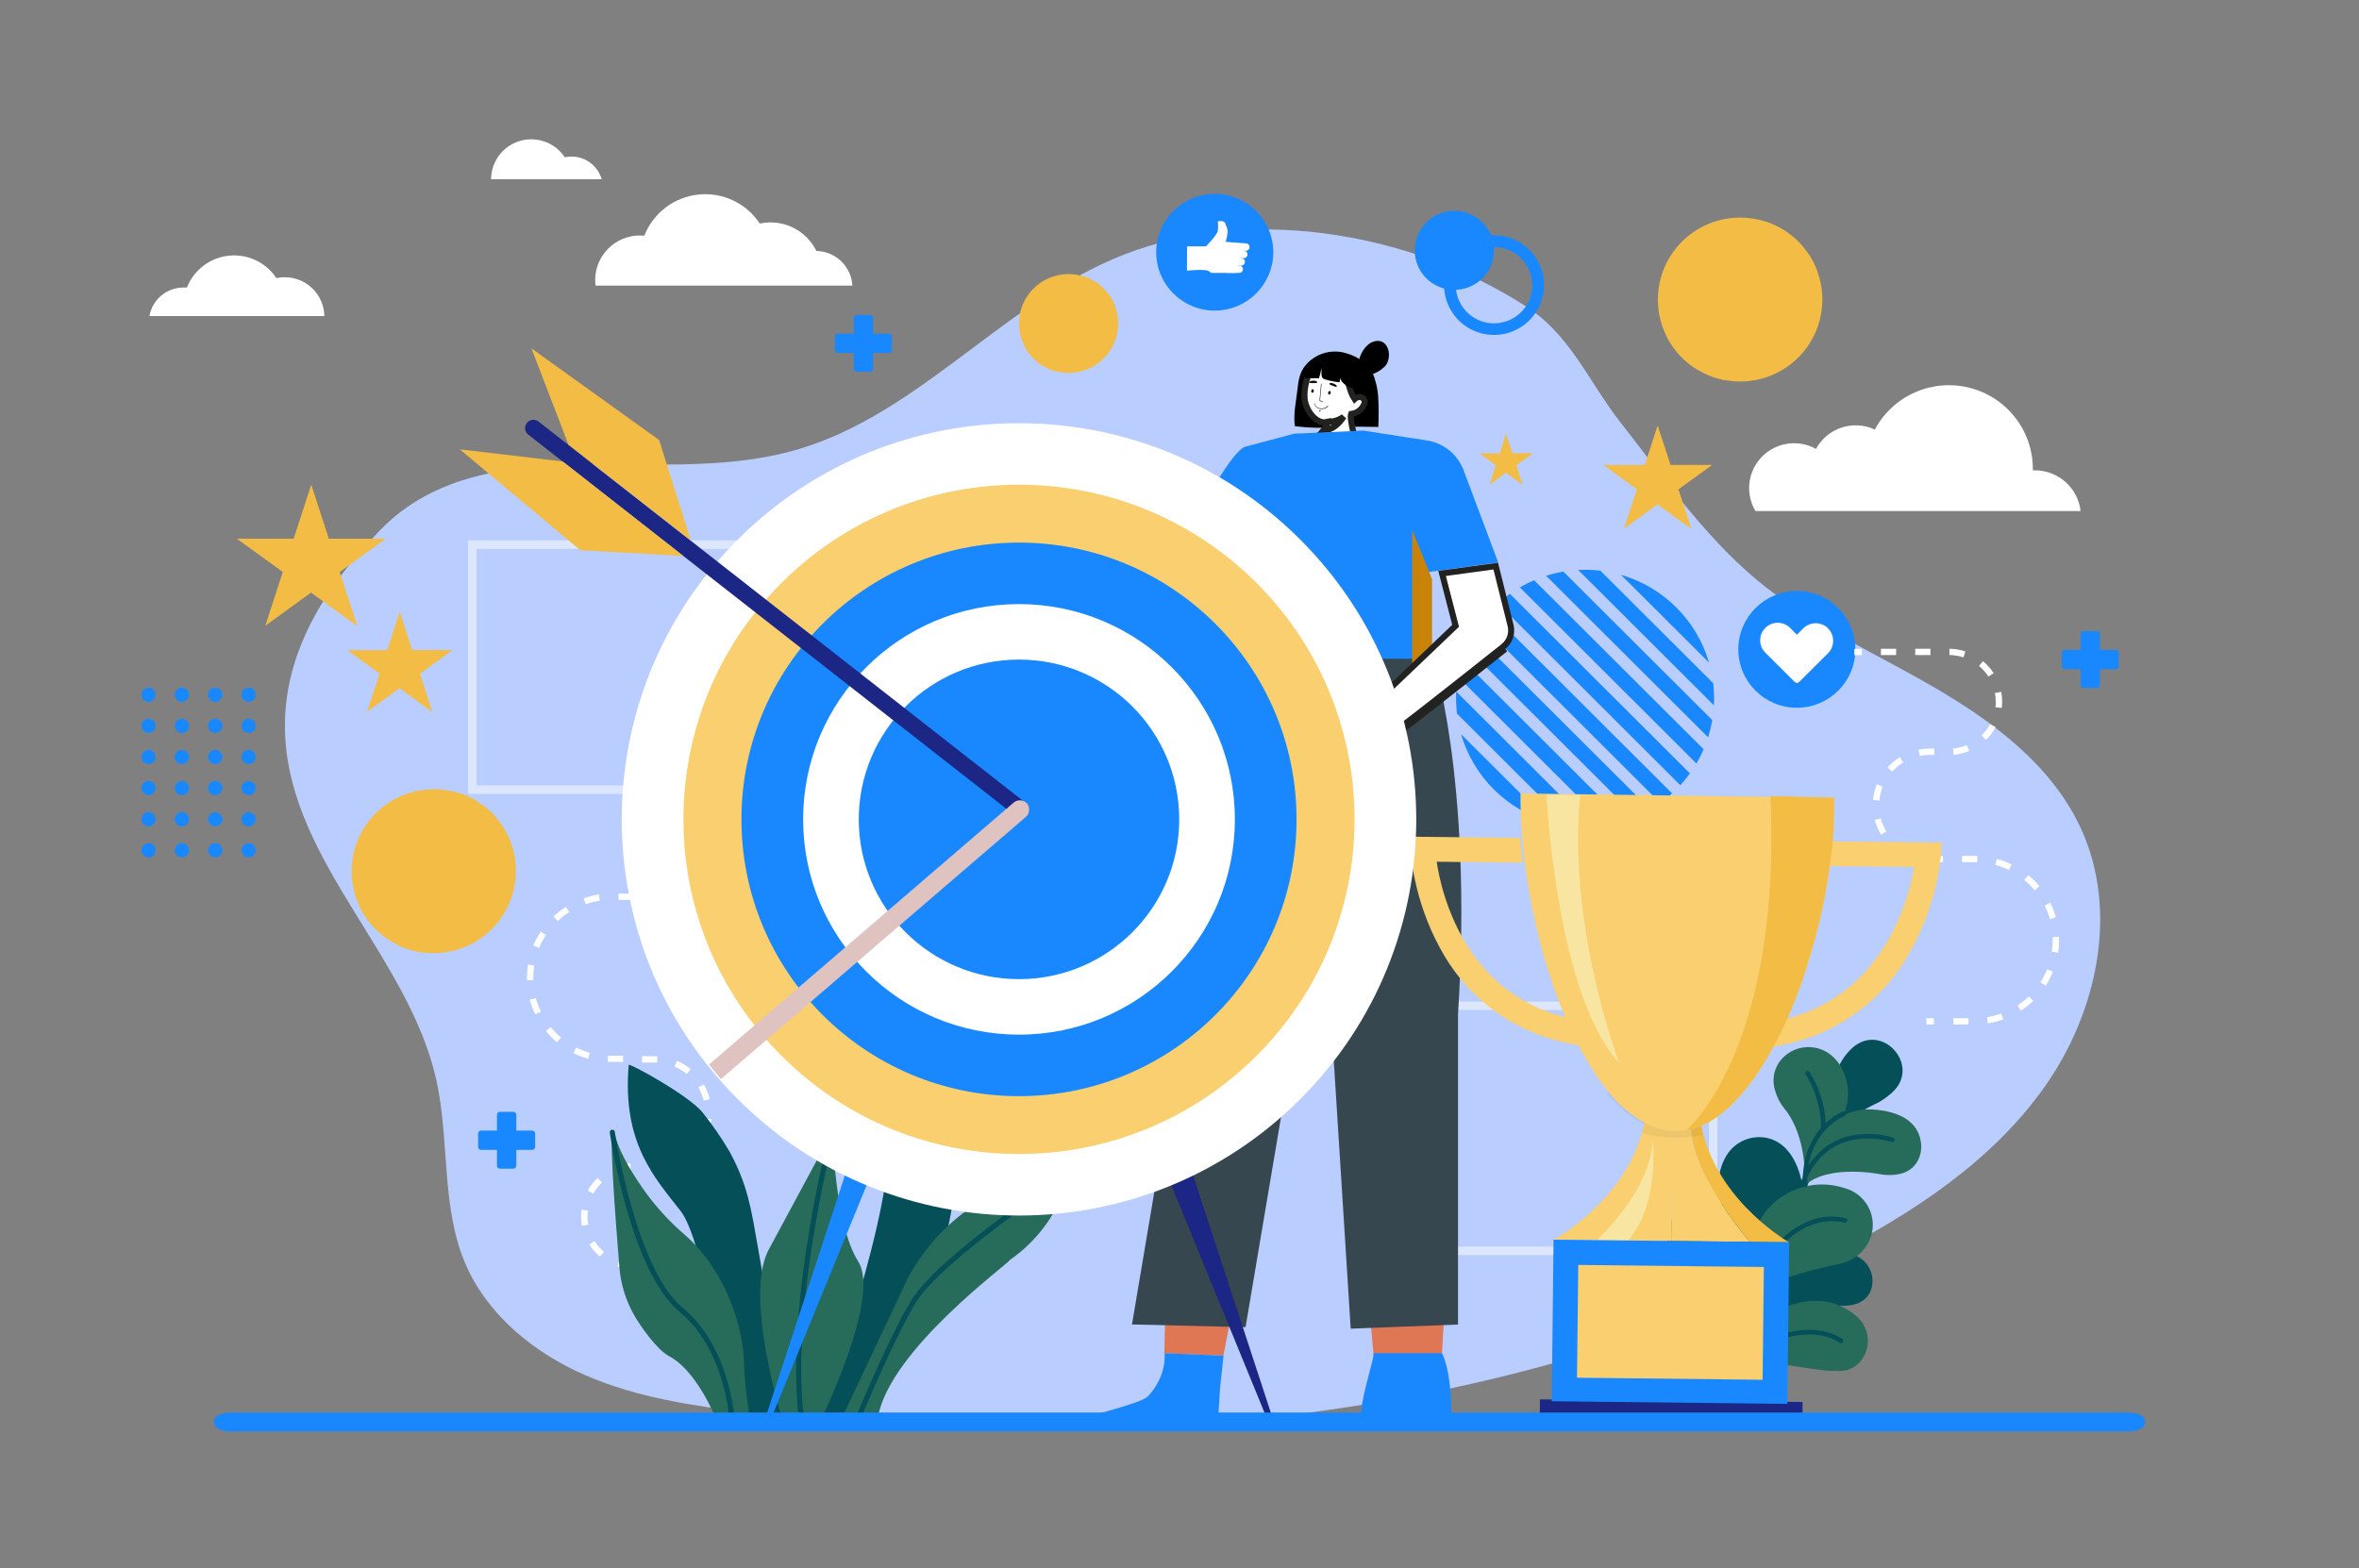 <svg width="194" height="129" viewBox="0 0 194 129" fill="none" xmlns="http://www.w3.org/2000/svg">
<rect x="0" y="0" width="194" height="129" fill="#808080" stroke="none"/>
<path d="M54.594 38.212C52.504 38.212 50.409 38.174 48.332 38.194C42.069 38.256 35.755 38.986 31.299 43.566C26.736 48.246 23.042 53.945 23.464 60.762C24.1 71.051 33.624 78.754 35.88 88.817C36.989 93.801 36.26 99.191 38.252 103.897C40.062 108.154 43.919 111.288 48.169 113.128C52.419 114.967 57.072 115.656 61.676 116.193C91.863 119.704 123.547 117.106 150.572 103.241C157.269 99.805 163.785 95.55 168.133 89.41C172.482 83.269 174.279 74.913 171.108 68.094C168.713 62.934 163.902 59.337 158.971 56.484C154.041 53.63 148.757 51.303 144.406 47.64C140.055 43.976 136.757 39.203 133.283 34.766C130.676 31.445 129.165 27.57 125.523 25.22C115.849 18.966 102.166 16.687 91.439 21.349C82.199 25.38 75.362 34.056 65.701 36.935C62.114 38.006 58.363 38.197 54.594 38.212Z" fill="#BACDFF"/>
<path d="M123.198 49.634C123.507 49.353 123.832 49.09 124.17 48.845L138.976 63.612C138.733 63.952 138.468 64.277 138.185 64.585L123.198 49.634Z" fill="#1988FF"/>
<path d="M140.813 59.227C140.731 59.707 140.616 60.181 140.469 60.645L127.148 47.358C127.613 47.211 128.089 47.096 128.57 47.015L140.813 59.227Z" fill="#1988FF"/>
<path d="M127.401 67.614C125.681 67.117 124.115 66.194 122.849 64.931C121.582 63.668 120.657 62.106 120.158 60.39L127.401 67.614Z" fill="#1988FF"/>
<path d="M124.99 48.313C125.369 48.093 125.76 47.895 126.162 47.722L140.104 61.629C139.93 62.03 139.732 62.42 139.509 62.797L124.99 48.313Z" fill="#1988FF"/>
<path d="M121.731 51.28C121.974 50.941 122.239 50.617 122.523 50.31L137.51 65.258C137.202 65.541 136.877 65.805 136.537 66.048L121.731 51.28Z" fill="#1988FF"/>
<path d="M133.306 47.281C135.026 47.779 136.592 48.702 137.858 49.965C139.124 51.228 140.05 52.79 140.549 54.505L133.306 47.281Z" fill="#1988FF"/>
<path d="M119.82 58.7C119.747 58.097 119.727 57.488 119.76 56.881L130.922 68.014C130.313 68.046 129.703 68.026 129.098 67.955L119.82 58.7Z" fill="#1988FF"/>
<path d="M129.786 46.881C130.394 46.849 131.004 46.867 131.61 46.938L140.888 56.192C140.961 56.797 140.981 57.406 140.947 58.014L129.786 46.881Z" fill="#1988FF"/>
<path d="M119.895 55.666C119.976 55.187 120.091 54.713 120.239 54.25L133.56 67.537C133.094 67.683 132.619 67.797 132.137 67.88L119.895 55.666Z" fill="#1988FF"/>
<path d="M120.603 53.267C120.777 52.865 120.975 52.475 121.198 52.098L135.717 66.579C135.34 66.802 134.949 66.999 134.546 67.17L120.603 53.267Z" fill="#1988FF"/>
<path d="M83.942 52.119L84.778 54.683L82.59 53.099L80.404 54.683L81.24 52.119L79.051 50.535H81.754L82.59 47.97L83.425 50.535H86.128L83.942 52.119Z" fill="#F8CC48"/>
<path d="M83.942 52.119L84.778 54.683L82.59 53.099V47.97L83.425 50.535H86.128L83.942 52.119Z" fill="#EDA441"/>
<path d="M141.232 103.234H110.828V82.387H141.232V103.234ZM111.516 102.537H140.544V83.076H111.527L111.516 102.537Z" fill="#DCE7FF"/>
<path d="M68.911 65.295H38.495V44.448H68.911V65.295ZM39.193 64.601H68.213V45.15H39.193V64.601Z" fill="#DCE7FF"/>
<path d="M149.866 24.636C149.867 25.522 149.692 26.399 149.353 27.217C149.013 28.035 148.515 28.779 147.888 29.405C147.26 30.031 146.515 30.528 145.695 30.867C144.874 31.206 143.995 31.381 143.107 31.381C142.048 31.382 141.003 31.134 140.058 30.656C139.915 30.586 139.781 30.511 139.646 30.434C138.539 29.774 137.642 28.814 137.06 27.665C136.315 26.186 136.143 24.485 136.574 22.886C137.006 21.288 138.012 19.904 139.401 18.997C140.789 18.091 142.464 17.726 144.105 17.971C145.747 18.216 147.24 19.055 148.301 20.328C148.402 20.447 148.498 20.57 148.589 20.697C148.959 21.206 149.255 21.766 149.468 22.358C149.731 23.089 149.866 23.86 149.866 24.636Z" fill="#F3BC44"/>
<path d="M148.37 25.492C148.841 22.595 146.869 19.865 143.964 19.395C141.059 18.924 138.322 20.892 137.85 23.789C137.379 26.687 139.351 29.417 142.256 29.887C145.161 30.357 147.898 28.39 148.37 25.492Z" fill="#F3BC44"/>
<path d="M142.97 30.088C145.913 30.088 148.299 27.709 148.299 24.773C148.299 21.838 145.913 19.458 142.97 19.458C140.027 19.458 137.642 21.838 137.642 24.773C137.642 27.709 140.027 30.088 142.97 30.088Z" fill="#F3BC44"/>
<g style="mix-blend-mode:overlay">
<path d="M148.304 20.328L147.357 21.435L147.233 21.582L140.593 29.322L140.472 29.464L139.646 30.444C138.539 29.784 137.642 28.824 137.06 27.676L137.965 26.62L138.094 26.468L144.01 19.569L144.127 19.43L145.161 18.223C146.389 18.61 147.48 19.34 148.304 20.328Z" fill="#F3BC44"/>
</g>
<g style="mix-blend-mode:overlay">
<path d="M149.471 22.358L148.348 23.669L148.216 23.824L142.965 29.951L142.849 30.085L141.84 31.262C141.22 31.147 140.619 30.942 140.058 30.656L140.898 29.673L141.02 29.531L147.5 21.971L147.626 21.822L148.591 20.697C148.962 21.206 149.258 21.766 149.471 22.358Z" fill="#F3BC44"/>
</g>
<path d="M27.923 47.046L29.364 51.471L25.59 48.736L21.816 51.471L23.257 47.046L19.483 44.312H24.149L25.59 39.884L27.031 44.312H31.697L27.923 47.046Z" fill="#F3BC44"/>
<g style="mix-blend-mode:overlay">
<path d="M27.923 47.046L29.364 51.471L25.59 48.736V39.884L27.031 44.312H31.697L27.923 47.046Z" fill="#F3BC44"/>
</g>
<path d="M124.682 38.272L125.2 39.858L123.85 38.878L122.497 39.858L123.014 38.272L121.661 37.294H123.332L123.85 35.71L124.364 37.294H126.035L124.682 38.272Z" fill="#F3BC44"/>
<g style="mix-blend-mode:overlay">
<path d="M124.683 38.272L125.2 39.858L123.85 38.878V35.71L124.364 37.294H126.035L124.683 38.272Z" fill="#F3BC44"/>
</g>
<path d="M138.019 40.245L139.075 43.481L136.315 41.481L133.557 43.481L134.61 40.245L131.853 38.246H135.262L136.315 35.013L137.37 38.246H140.779L138.019 40.245Z" fill="#F3BC44"/>
<g style="mix-blend-mode:overlay">
<path d="M138.019 40.245L139.075 43.481L136.315 41.481V35.013L137.37 38.246H140.779L138.019 40.245Z" fill="#F3BC44"/>
</g>
<path d="M34.517 55.408L35.536 58.535L32.866 56.603L30.199 58.535L31.218 55.408L28.549 53.476H31.847L32.866 50.346L33.885 53.476H37.183L34.517 55.408Z" fill="#F3BC44"/>
<g style="mix-blend-mode:overlay">
<path d="M34.517 55.408L35.536 58.535L32.866 56.603V50.346L33.885 53.476H37.183L34.517 55.408Z" fill="#F3BC44"/>
</g>
<path d="M42.421 71.654C42.421 72.646 42.201 73.625 41.778 74.523C41.354 75.42 40.738 76.213 39.972 76.846C39.207 77.478 38.31 77.935 37.348 78.183C36.385 78.431 35.38 78.464 34.403 78.28C33.783 78.163 33.183 77.959 32.62 77.674C32.481 77.605 32.344 77.53 32.209 77.449C31.365 76.945 30.641 76.264 30.088 75.453C29.535 74.642 29.166 73.72 29.007 72.752C28.848 71.783 28.902 70.792 29.167 69.847C29.432 68.902 29.9 68.026 30.539 67.28C31.177 66.534 31.972 65.936 32.866 65.528C33.761 65.12 34.734 64.912 35.717 64.917C36.701 64.922 37.672 65.142 38.561 65.56C39.451 65.978 40.239 66.585 40.869 67.338C40.968 67.457 41.066 67.578 41.154 67.707C41.525 68.216 41.821 68.776 42.033 69.368C42.295 70.102 42.427 70.876 42.421 71.654Z" fill="#F3BC44"/>
<path d="M40.917 72.509C41.388 69.611 39.416 66.881 36.511 66.411C33.606 65.941 30.869 67.908 30.397 70.805C29.926 73.703 31.898 76.433 34.803 76.903C37.708 77.374 40.445 75.406 40.917 72.509Z" fill="#F3BC44"/>
<path d="M35.52 77.103C38.463 77.103 40.849 74.724 40.849 71.788C40.849 68.853 38.463 66.474 35.52 66.474C32.577 66.474 30.192 68.853 30.192 71.788C30.192 74.724 32.577 77.103 35.52 77.103Z" fill="#F3BC44"/>
<g style="mix-blend-mode:overlay">
<path d="M40.869 67.338L39.92 68.445L39.796 68.589L33.158 76.329L33.037 76.471L32.209 77.436C31.101 76.778 30.204 75.819 29.622 74.67L30.528 73.613L30.657 73.463L36.57 66.564L36.689 66.425L37.724 65.217C38.954 65.61 40.046 66.346 40.869 67.338Z" fill="#F3BC44"/>
</g>
<g style="mix-blend-mode:overlay">
<path d="M42.02 69.376L40.898 70.692L40.766 70.847L35.515 76.977L35.398 77.111L34.39 78.287C33.77 78.171 33.17 77.967 32.607 77.681L33.451 76.696L33.572 76.554L40.052 68.997L40.179 68.847L41.141 67.722C41.511 68.229 41.807 68.786 42.02 69.376Z" fill="#F3BC44"/>
</g>
<path d="M91.956 26.61C91.956 27.688 91.527 28.721 90.763 29.483C89.999 30.245 88.963 30.674 87.882 30.674C87.626 30.674 87.37 30.65 87.119 30.601C86.746 30.532 86.384 30.409 86.045 30.238C85.96 30.196 85.88 30.15 85.787 30.103C85.122 29.704 84.584 29.125 84.235 28.434C83.784 27.542 83.679 26.517 83.938 25.552C84.198 24.588 84.804 23.752 85.642 23.206C86.48 22.659 87.49 22.439 88.48 22.587C89.47 22.736 90.37 23.243 91.009 24.012C91.071 24.084 91.128 24.159 91.183 24.234C91.407 24.541 91.585 24.879 91.713 25.238C91.873 25.677 91.956 26.142 91.956 26.61Z" fill="#F3BC44"/>
<path d="M91.057 27.125C91.341 25.378 90.152 23.732 88.4 23.448C86.649 23.165 84.999 24.351 84.715 26.098C84.43 27.845 85.62 29.491 87.371 29.774C89.122 30.058 90.772 28.872 91.057 27.125Z" fill="#F3BC44"/>
<path d="M87.802 29.894C89.576 29.894 91.014 28.46 91.014 26.69C91.014 24.92 89.576 23.486 87.802 23.486C86.028 23.486 84.589 24.92 84.589 26.69C84.589 28.46 86.028 29.894 87.802 29.894Z" fill="#F3BC44"/>
<g style="mix-blend-mode:overlay">
<path d="M91.014 24.012L90.445 24.68L90.37 24.768L86.369 29.435L86.296 29.52L85.797 30.103C85.132 29.704 84.594 29.125 84.245 28.434L84.791 27.797L84.868 27.707L88.433 23.55L88.505 23.465L89.129 22.738C89.866 22.975 90.52 23.417 91.014 24.012Z" fill="#F3BC44"/>
</g>
<g style="mix-blend-mode:overlay">
<path d="M91.718 25.238L91.051 26.027L90.973 26.12L87.807 29.812L87.737 29.895L87.129 30.601C86.756 30.532 86.394 30.409 86.056 30.238L86.573 29.644L86.648 29.559L90.533 25.003L90.611 24.913L91.19 24.234C91.413 24.542 91.591 24.88 91.718 25.238Z" fill="#F3BC44"/>
</g>
<path d="M99.897 25.547C102.556 25.547 104.711 23.398 104.711 20.746C104.711 18.094 102.556 15.944 99.897 15.944C97.239 15.944 95.083 18.094 95.083 20.746C95.083 23.398 97.239 25.547 99.897 25.547Z" fill="#1988FF"/>
<path d="M97.623 20.263H99.175C99.175 20.263 100.019 19.402 100.148 19.033C100.183 18.758 100.183 18.48 100.148 18.204C100.148 18.204 100.665 18.07 100.771 18.398C100.865 18.596 100.932 18.805 100.973 19.02C100.94 19.316 100.881 19.609 100.795 19.894L102.484 20.026L101.581 22.446H99.602C99.524 22.375 99.437 22.313 99.344 22.263C98.935 22.129 97.613 22.263 97.613 22.263L97.623 20.263Z" fill="white"/>
<path d="M102.458 20.018H101.542C101.374 20.018 101.237 20.155 101.237 20.323C101.237 20.491 101.374 20.627 101.542 20.627H102.458C102.626 20.627 102.763 20.491 102.763 20.323C102.763 20.155 102.626 20.018 102.458 20.018Z" fill="white"/>
<path d="M102.29 21.233H101.374C101.334 21.233 101.294 21.226 101.257 21.21C101.22 21.195 101.187 21.172 101.158 21.144C101.13 21.116 101.107 21.082 101.092 21.046C101.077 21.009 101.069 20.969 101.069 20.929C101.069 20.848 101.101 20.771 101.158 20.714C101.215 20.657 101.293 20.625 101.374 20.625H102.29C102.371 20.625 102.448 20.657 102.506 20.714C102.563 20.771 102.595 20.848 102.595 20.929C102.595 20.969 102.587 21.009 102.572 21.046C102.556 21.082 102.534 21.116 102.506 21.144C102.477 21.172 102.444 21.195 102.407 21.21C102.37 21.226 102.33 21.233 102.29 21.233Z" fill="white"/>
<path d="M102.078 21.842H101.162C101.122 21.842 101.082 21.834 101.045 21.819C101.008 21.804 100.974 21.781 100.946 21.753C100.918 21.725 100.895 21.691 100.88 21.654C100.865 21.617 100.857 21.578 100.857 21.538C100.857 21.457 100.889 21.38 100.946 21.323C101.003 21.265 101.081 21.233 101.162 21.233H102.078C102.159 21.233 102.236 21.265 102.293 21.323C102.351 21.38 102.383 21.457 102.383 21.538C102.383 21.578 102.375 21.617 102.36 21.654C102.344 21.691 102.322 21.725 102.293 21.753C102.265 21.781 102.231 21.804 102.194 21.819C102.157 21.834 102.118 21.842 102.078 21.842Z" fill="white"/>
<path d="M101.915 22.446H100.999C100.959 22.446 100.919 22.438 100.882 22.423C100.845 22.407 100.811 22.385 100.783 22.357C100.755 22.329 100.732 22.295 100.717 22.258C100.702 22.221 100.694 22.182 100.694 22.142C100.694 22.061 100.727 21.985 100.784 21.928C100.841 21.871 100.918 21.84 100.999 21.84H101.915C101.995 21.84 102.072 21.871 102.13 21.928C102.187 21.985 102.219 22.061 102.22 22.142C102.22 22.222 102.188 22.3 102.13 22.357C102.073 22.414 101.996 22.446 101.915 22.446Z" fill="white"/>
<path d="M147.771 58.213C150.43 58.213 152.585 56.063 152.585 53.411C152.585 50.76 150.43 48.61 147.771 48.61C145.112 48.61 142.957 50.76 142.957 53.411C142.957 56.063 145.112 58.213 147.771 58.213Z" fill="#1988FF"/>
<path d="M150.337 51.68C150.066 51.412 149.7 51.262 149.318 51.262C148.936 51.262 148.57 51.412 148.299 51.68L147.768 52.209L147.251 51.68C147.118 51.538 146.958 51.425 146.781 51.346C146.603 51.268 146.411 51.226 146.217 51.223C146.023 51.221 145.83 51.257 145.65 51.331C145.47 51.404 145.307 51.513 145.17 51.651C145.033 51.789 144.926 51.953 144.855 52.133C144.783 52.313 144.749 52.506 144.754 52.7C144.759 52.893 144.803 53.084 144.883 53.261C144.964 53.437 145.08 53.595 145.223 53.726L145.741 54.242L147.593 56.089C147.617 56.114 147.646 56.134 147.678 56.148C147.71 56.161 147.744 56.168 147.779 56.168C147.814 56.168 147.848 56.161 147.88 56.148C147.912 56.134 147.941 56.114 147.965 56.089L149.82 54.242L150.337 53.726C150.606 53.455 150.756 53.089 150.756 52.708C150.756 52.327 150.606 51.961 150.337 51.69V51.68Z" fill="white"/>
<path d="M171.105 42.031H144.364C143.949 41.333 143.775 40.519 143.871 39.713C143.966 38.907 144.325 38.156 144.892 37.574C145.459 36.992 146.202 36.613 147.007 36.495C147.812 36.378 148.633 36.528 149.344 36.922C149.795 36.092 150.548 35.465 151.447 35.169C152.346 34.873 153.325 34.931 154.183 35.331C154.908 33.976 156.065 32.901 157.472 32.278C158.879 31.655 160.455 31.518 161.948 31.89C163.442 32.262 164.768 33.122 165.715 34.332C166.663 35.542 167.178 37.033 167.179 38.568V38.684H167.357C168.284 38.688 169.178 39.031 169.868 39.648C170.559 40.265 170.999 41.112 171.105 42.031Z" fill="white"/>
<path d="M67.137 20.64C66.725 19.8 66.042 19.121 65.198 18.712C64.355 18.304 63.398 18.189 62.481 18.385C61.939 17.564 61.181 16.907 60.29 16.487C59.399 16.067 58.409 15.899 57.429 16.003C56.449 16.106 55.516 16.477 54.733 17.073C53.949 17.67 53.346 18.47 52.988 19.386C52.866 19.374 52.743 19.368 52.621 19.368C51.646 19.368 50.712 19.754 50.023 20.441C49.334 21.128 48.947 22.06 48.947 23.032C48.949 23.186 48.959 23.34 48.979 23.494H70.099C70.056 22.733 69.727 22.017 69.178 21.488C68.629 20.959 67.9 20.656 67.137 20.64Z" fill="white"/>
<path d="M23.417 22.802C23.186 22.802 22.955 22.826 22.729 22.874C22.309 22.239 21.721 21.731 21.031 21.406C20.341 21.081 19.575 20.951 18.816 21.031C18.057 21.111 17.335 21.398 16.728 21.859C16.121 22.321 15.653 22.939 15.375 23.648C15.279 23.648 15.186 23.648 15.091 23.648C14.422 23.648 13.774 23.884 13.262 24.312C12.75 24.741 12.405 25.337 12.289 25.994H26.676C26.66 25.142 26.31 24.331 25.7 23.734C25.091 23.137 24.271 22.803 23.417 22.802Z" fill="white"/>
<path d="M46.995 12.877C46.811 12.877 46.628 12.897 46.449 12.936C46.057 12.346 45.486 11.897 44.819 11.655C44.152 11.414 43.425 11.393 42.745 11.595C42.066 11.798 41.469 12.213 41.044 12.78C40.619 13.347 40.388 14.034 40.386 14.742H49.483C49.327 14.204 49.001 13.731 48.551 13.394C48.103 13.058 47.556 12.876 46.995 12.877Z" fill="white"/>
<path d="M153.115 53.373H152.497V53.886H153.115V53.373Z" fill="white"/>
<path d="M161.884 84.268H160.632V83.752H161.887L161.884 84.268ZM163.485 84.18L163.405 83.664C163.801 83.6 164.191 83.5 164.569 83.365L164.745 83.847C164.334 83.999 163.91 84.11 163.477 84.18H163.485ZM166.196 83.133L165.914 82.704C166.249 82.484 166.564 82.232 166.853 81.954L167.21 82.325C166.897 82.624 166.557 82.894 166.196 83.133ZM168.239 81.069L167.805 80.793C168.022 80.456 168.207 80.099 168.356 79.727L168.834 79.918C168.673 80.32 168.473 80.706 168.239 81.071V81.069ZM169.259 78.355L168.741 78.28C168.788 77.967 168.811 77.652 168.811 77.335C168.811 77.25 168.811 77.165 168.811 77.078L169.328 77.057C169.328 77.147 169.328 77.24 169.328 77.33C169.33 77.674 169.307 78.017 169.259 78.357V78.355ZM168.581 75.594C168.472 75.208 168.327 74.833 168.149 74.474L168.609 74.245C168.802 74.633 168.957 75.038 169.075 75.455L168.581 75.594ZM167.326 73.22C167.069 72.912 166.783 72.629 166.473 72.374L166.801 71.977C167.135 72.253 167.443 72.559 167.722 72.89L167.326 73.22ZM165.21 71.561C164.849 71.386 164.473 71.244 164.085 71.138L164.22 70.643C164.639 70.757 165.046 70.911 165.435 71.102L165.21 71.561ZM162.598 70.916H161.354V70.4H162.616L162.598 70.916ZM159.789 70.916H158.702H158.526L158.545 70.4H159.789V70.916ZM156.915 70.563C156.506 70.393 156.123 70.168 155.777 69.892L156.1 69.49C156.407 69.737 156.747 69.939 157.112 70.088L156.915 70.563ZM154.693 68.654C154.462 68.276 154.288 67.867 154.176 67.439L154.672 67.31C154.772 67.689 154.927 68.052 155.13 68.388L154.693 68.654ZM154.556 65.849L154.039 65.8C154.081 65.358 154.186 64.924 154.349 64.51L154.828 64.699C154.683 65.07 154.591 65.46 154.556 65.857V65.849ZM155.609 63.468L155.226 63.125C155.523 62.797 155.864 62.512 156.24 62.279L156.511 62.715C156.177 62.922 155.873 63.176 155.609 63.468ZM157.875 62.178L157.774 61.662C158.08 61.602 158.391 61.572 158.702 61.572H159.08V62.088H158.713C158.431 62.09 158.15 62.12 157.875 62.178ZM160.658 62.08L160.614 61.564C161.004 61.531 161.387 61.438 161.749 61.288L161.946 61.76C161.536 61.934 161.101 62.044 160.658 62.085V62.08ZM163.327 60.857L162.96 60.496C163.241 60.223 163.479 59.909 163.666 59.565L164.119 59.807C163.909 60.196 163.642 60.552 163.327 60.862V60.857ZM164.621 58.228L164.103 58.169C164.121 58.024 164.13 57.878 164.129 57.733C164.129 57.488 164.106 57.243 164.059 57.003L164.577 56.907C164.629 57.179 164.656 57.456 164.657 57.733C164.654 57.9 164.642 58.067 164.621 58.233V58.228ZM163.524 55.648C163.31 55.32 163.048 55.025 162.748 54.773L163.079 54.381C163.42 54.665 163.716 54.999 163.956 55.372L163.524 55.648ZM161.473 54.066C161.099 53.947 160.709 53.883 160.316 53.878V53.362C160.761 53.367 161.202 53.439 161.625 53.576L161.473 54.066ZM158.754 53.878H157.502V53.362H158.754V53.878ZM155.935 53.878H154.683V53.362H155.935V53.878Z" fill="white"/>
<path d="M159.039 83.754H158.42V84.268H159.039V83.754Z" fill="white"/>
<path d="M59.286 103.975L59.281 104.488L59.899 104.495L59.904 103.982L59.286 103.975Z" fill="white"/>
<path d="M50.862 73.502L52.114 73.514V74.031L50.862 74.018V73.502ZM49.258 73.571L49.333 74.087C48.936 74.147 48.545 74.242 48.166 74.374L47.996 73.889C48.405 73.743 48.828 73.637 49.258 73.571ZM46.537 74.588L46.816 75.019C46.477 75.235 46.159 75.483 45.867 75.759L45.525 75.385C45.837 75.088 46.175 74.822 46.537 74.588ZM44.467 76.626L44.897 76.907C44.675 77.242 44.487 77.597 44.333 77.968L43.857 77.769C44.026 77.37 44.232 76.987 44.473 76.626H44.467ZM43.417 79.327L43.935 79.41C43.886 79.722 43.859 80.036 43.854 80.352C43.854 80.437 43.854 80.522 43.854 80.609L43.337 80.622C43.337 80.532 43.337 80.442 43.337 80.349C43.341 80.007 43.369 79.665 43.422 79.327H43.417ZM44.064 82.091C44.167 82.477 44.307 82.853 44.483 83.213L44.02 83.437C43.831 83.047 43.679 82.641 43.567 82.222L44.064 82.091ZM45.29 84.477C45.544 84.787 45.827 85.074 46.133 85.334L45.802 85.726C45.471 85.446 45.166 85.137 44.892 84.802L45.29 84.477ZM47.388 86.159C47.747 86.338 48.122 86.484 48.508 86.595L48.368 87.088C47.95 86.97 47.545 86.812 47.157 86.616L47.388 86.159ZM49.992 86.832C50.062 86.832 50.132 86.832 50.205 86.832H51.239V87.349L50.205 87.336H49.974L49.992 86.832ZM52.802 86.869L53.888 86.882C53.947 86.882 54.007 86.882 54.064 86.882L54.041 87.397H53.883H52.797L52.802 86.869ZM55.673 87.253C56.08 87.426 56.459 87.656 56.801 87.937L56.475 88.334C56.17 88.085 55.831 87.88 55.468 87.725L55.673 87.253ZM57.871 89.186C58.096 89.567 58.265 89.977 58.373 90.406L57.874 90.532C57.778 90.151 57.628 89.785 57.429 89.446L57.871 89.186ZM57.978 91.993L58.495 92.047C58.45 92.49 58.341 92.924 58.172 93.337L57.683 93.138C57.837 92.772 57.938 92.387 57.983 91.993H57.978ZM56.907 94.361L57.284 94.709C56.985 95.034 56.641 95.315 56.263 95.543L56.004 95.104C56.338 94.899 56.641 94.649 56.907 94.361ZM54.625 95.628L54.721 96.144C54.414 96.202 54.102 96.23 53.79 96.226H53.422V95.71H53.803C54.078 95.71 54.353 95.682 54.623 95.628H54.625ZM51.839 95.695L51.878 96.211C51.488 96.238 51.104 96.325 50.74 96.469L50.549 95.994C50.96 95.829 51.395 95.728 51.837 95.695H51.839ZM49.147 96.889L49.504 97.261C49.219 97.53 48.977 97.842 48.787 98.184L48.337 97.927C48.553 97.542 48.826 97.193 49.147 96.889ZM47.825 99.505L48.342 99.567C48.325 99.712 48.316 99.858 48.314 100.003C48.311 100.248 48.332 100.493 48.376 100.734L47.858 100.826C47.779 100.39 47.767 99.945 47.822 99.505H47.825ZM48.893 102.085C49.105 102.418 49.367 102.717 49.669 102.97L49.336 103.36C48.997 103.073 48.705 102.735 48.469 102.359L48.893 102.085ZM50.926 103.69C51.298 103.816 51.687 103.885 52.08 103.894L52.067 104.41C51.627 104.399 51.191 104.323 50.774 104.183L50.926 103.69ZM53.642 103.91L54.894 103.925V104.441L53.642 104.426V103.91ZM56.462 103.943L57.714 103.956V104.472L56.462 104.456V103.943Z" fill="white"/>
<path d="M53.709 73.534L53.703 74.047L54.321 74.054L54.327 73.541L53.709 73.534Z" fill="white"/>
<path d="M151.147 87.885C151.422 87.216 151.848 86.618 152.391 86.138C154.809 84.09 157.96 87.622 155.666 89.807C155.304 90.145 154.904 90.439 154.473 90.684C154.393 90.684 150.766 92.622 150.766 92.622L151.147 87.885Z" fill="#054F59"/>
<path d="M148.26 97.764C148.26 97.764 147.96 94.327 145.472 93.636C144.818 93.463 144.125 93.506 143.498 93.758C142.87 94.01 142.341 94.458 141.99 95.034C141.558 95.726 141.214 96.74 141.351 98.192C141.302 98.277 143.86 106.546 143.86 106.546L148.26 97.764Z" fill="#054F59"/>
<path d="M138.622 117.568C138.551 117.531 138.496 117.467 138.471 117.39C138.445 117.314 138.45 117.231 138.485 117.158L150.901 91.358C150.914 91.316 150.936 91.277 150.966 91.244C150.995 91.212 151.031 91.185 151.072 91.168C151.112 91.15 151.156 91.141 151.2 91.141C151.244 91.142 151.287 91.151 151.327 91.17C151.367 91.188 151.403 91.215 151.432 91.249C151.461 91.282 151.482 91.321 151.495 91.363C151.507 91.405 151.511 91.45 151.504 91.493C151.498 91.537 151.483 91.579 151.46 91.616L139.044 117.429C139.026 117.465 139.002 117.498 138.971 117.526C138.941 117.553 138.906 117.574 138.867 117.587C138.829 117.601 138.788 117.606 138.747 117.604C138.706 117.602 138.666 117.591 138.63 117.573L138.622 117.568Z" fill="#054F59"/>
<path d="M152.696 103.321C153.138 103.526 153.5 103.87 153.729 104.299C153.957 104.728 154.039 105.22 153.961 105.7C153.961 105.777 153.811 107.506 151.374 107.398C151.374 107.439 141.561 111.451 141.561 111.451L144.17 106.126C144.17 106.126 151.592 102.914 152.696 103.321Z" fill="#054F59"/>
<path d="M142.034 110.922C142.034 110.922 147.952 104.309 152.639 108.234C153.155 108.66 153.492 109.264 153.583 109.926C153.674 110.588 153.513 111.26 153.131 111.809C152.694 112.429 151.974 112.878 150.831 112.741C150.676 112.898 146.517 112.196 146.517 112.196C146.517 112.196 142.895 111.706 140.668 113.543C140.694 113.52 142.034 110.922 142.034 110.922Z" fill="#276B5B"/>
<path d="M144.007 107.209C144.007 107.209 143.389 104.34 144.173 101.665C144.389 100.923 144.75 100.231 145.234 99.628C145.719 99.025 146.318 98.523 146.997 98.152C147.676 97.78 148.423 97.546 149.193 97.462C149.963 97.378 150.742 97.446 151.486 97.663L151.721 97.73C152.192 97.861 152.627 98.1 152.989 98.428C153.351 98.757 153.632 99.165 153.808 99.62C153.984 100.076 154.05 100.566 154.002 101.052C153.954 101.538 153.793 102.006 153.532 102.418L153.477 102.501C152.955 103.262 152.153 103.787 151.245 103.964C149.235 104.364 144.3 105.522 144.007 107.209Z" fill="#276B5B"/>
<path d="M148.426 97.235C148.426 97.235 148.653 93.525 146.76 91.203C146.401 90.765 146.136 90.257 145.984 89.712C145.86 89.332 145.823 88.929 145.874 88.533C145.924 88.137 146.063 87.757 146.279 87.421C146.697 86.803 147.336 86.366 148.064 86.2C148.793 86.033 149.558 86.149 150.205 86.523C150.797 86.878 151.265 87.407 151.545 88.037C151.831 88.643 151.977 89.305 151.974 89.975C151.97 90.644 151.817 91.305 151.524 91.907C150.648 93.77 149.612 95.552 148.426 97.235Z" fill="#276B5B"/>
<path d="M141.198 112.576C141.17 112.563 141.146 112.542 141.129 112.516C141.102 112.476 141.092 112.426 141.1 112.378C141.109 112.33 141.136 112.287 141.175 112.258C142.34 111.469 143.583 110.8 144.884 110.264C145.956 109.81 147.089 109.519 148.247 109.402C149.527 109.302 150.616 109.542 151.488 110.114C151.512 110.127 151.533 110.144 151.549 110.165C151.566 110.186 151.578 110.21 151.585 110.236C151.591 110.262 151.592 110.288 151.588 110.315C151.584 110.341 151.574 110.366 151.559 110.388C151.544 110.411 151.525 110.43 151.503 110.444C151.48 110.459 151.455 110.468 151.428 110.472C151.402 110.476 151.375 110.475 151.349 110.468C151.323 110.461 151.299 110.449 151.279 110.432C149.468 109.235 146.881 109.872 145.037 110.618C143.766 111.142 142.553 111.796 141.416 112.568C141.385 112.591 141.347 112.604 141.308 112.606C141.269 112.607 141.231 112.597 141.198 112.576Z" fill="#054F59"/>
<path d="M143.772 106.717C143.73 106.695 143.697 106.659 143.681 106.615C143.664 106.571 143.664 106.523 143.682 106.479C144.377 104.699 145.234 103.262 146.222 102.204C146.946 101.403 147.85 100.784 148.86 100.398C149.793 100.03 150.816 99.959 151.791 100.194C151.839 100.209 151.879 100.243 151.902 100.287C151.925 100.332 151.93 100.384 151.915 100.432C151.9 100.48 151.866 100.52 151.822 100.543C151.777 100.566 151.725 100.571 151.677 100.556C150.773 100.351 149.828 100.423 148.966 100.762C146.949 101.513 145.241 103.538 144.036 106.624C144.027 106.648 144.013 106.671 143.995 106.69C143.976 106.709 143.954 106.724 143.93 106.734C143.906 106.744 143.88 106.748 143.853 106.748C143.827 106.747 143.801 106.741 143.777 106.729L143.772 106.717Z" fill="#054F59"/>
<path d="M143.788 107.294C143.788 107.294 144.53 101.379 140.849 99.609C140.448 99.41 140.005 99.311 139.558 99.317C139.11 99.324 138.67 99.437 138.275 99.647C137.974 99.804 137.713 100.029 137.515 100.305C137.317 100.581 137.187 100.899 137.135 101.234C137.05 101.724 137.097 102.227 137.272 102.693C137.446 103.159 137.742 103.57 138.128 103.884C139.773 105.225 143.317 108.528 142.029 110.592C142.083 110.656 143.788 107.294 143.788 107.294Z" fill="#276B5B"/>
<path d="M142.978 108.876C142.945 108.858 142.917 108.831 142.899 108.798C142.881 108.765 142.872 108.728 142.875 108.69C143.169 105.212 139.385 101.982 139.349 101.949C139.33 101.933 139.314 101.913 139.303 101.891C139.291 101.869 139.284 101.845 139.282 101.821C139.28 101.796 139.283 101.771 139.29 101.747C139.298 101.724 139.31 101.702 139.326 101.683C139.342 101.664 139.361 101.648 139.383 101.637C139.405 101.625 139.429 101.618 139.454 101.616C139.479 101.614 139.504 101.617 139.527 101.624C139.551 101.632 139.573 101.644 139.592 101.66C140.315 102.298 140.967 103.011 141.537 103.788C142.789 105.491 143.384 107.196 143.255 108.721C143.253 108.746 143.246 108.771 143.234 108.793C143.223 108.815 143.207 108.835 143.188 108.851C143.168 108.867 143.146 108.879 143.122 108.887C143.098 108.894 143.073 108.897 143.048 108.894C143.024 108.893 143 108.887 142.978 108.876Z" fill="#054F59"/>
<path d="M149.401 95.274C149.359 95.252 149.328 95.216 149.311 95.172C149.294 95.129 149.294 95.081 149.31 95.037C150.653 91.569 148.521 88.401 148.501 88.37C148.473 88.329 148.463 88.279 148.473 88.231C148.482 88.183 148.509 88.14 148.55 88.112C148.591 88.086 148.641 88.076 148.689 88.085C148.737 88.094 148.78 88.121 148.808 88.161C149.228 88.82 149.551 89.535 149.771 90.284C150.283 91.885 150.245 93.61 149.662 95.186C149.653 95.211 149.639 95.234 149.621 95.254C149.603 95.273 149.581 95.288 149.557 95.298C149.532 95.308 149.506 95.313 149.48 95.313C149.453 95.312 149.427 95.306 149.403 95.295L149.401 95.274Z" fill="#054F59"/>
<path d="M153.211 91.257C153.211 91.257 157.694 90.924 157.988 94.095C158.032 94.559 157.943 95.025 157.73 95.439C157.391 96.095 156.617 96.83 154.76 96.606C154.76 96.606 150.5 95.695 148.444 97.475C148.581 97.349 148.503 91.907 153.211 91.257Z" fill="#276B5B"/>
<path d="M148.366 97.643C148.336 97.627 148.311 97.604 148.293 97.575C148.274 97.547 148.264 97.514 148.263 97.48C148.169 95.032 149.072 93.517 149.846 92.679C150.328 92.14 150.922 91.712 151.586 91.425C151.632 91.413 151.681 91.419 151.722 91.441C151.764 91.463 151.796 91.5 151.812 91.544C151.829 91.588 151.828 91.637 151.811 91.68C151.793 91.724 151.76 91.76 151.718 91.781C151.105 92.052 150.558 92.45 150.112 92.95C149.077 94.093 148.56 95.612 148.643 97.465C148.644 97.49 148.64 97.515 148.631 97.538C148.623 97.562 148.609 97.584 148.592 97.602C148.575 97.62 148.555 97.635 148.532 97.646C148.509 97.656 148.484 97.662 148.459 97.663C148.427 97.663 148.395 97.656 148.366 97.643Z" fill="#054F59"/>
<path d="M148.366 96.944C148.343 96.933 148.323 96.917 148.306 96.898C148.289 96.879 148.276 96.857 148.268 96.833C148.26 96.809 148.257 96.783 148.259 96.758C148.262 96.733 148.269 96.708 148.281 96.686C149.455 94.18 151.411 93.466 152.844 93.308C153.8 93.204 154.767 93.292 155.689 93.566C155.736 93.583 155.775 93.617 155.798 93.662C155.82 93.707 155.824 93.759 155.808 93.806C155.8 93.83 155.788 93.852 155.771 93.871C155.755 93.889 155.735 93.905 155.712 93.916C155.69 93.927 155.666 93.933 155.641 93.935C155.616 93.936 155.591 93.933 155.567 93.925C154.694 93.671 153.779 93.59 152.875 93.685C150.937 93.902 149.512 94.975 148.627 96.843C148.617 96.867 148.602 96.888 148.583 96.905C148.564 96.923 148.542 96.936 148.518 96.945C148.494 96.953 148.468 96.957 148.442 96.954C148.416 96.953 148.391 96.945 148.369 96.933L148.366 96.944Z" fill="#054F59"/>
<path d="M143.702 107.462C143.661 107.442 143.628 107.407 143.611 107.364C143.593 107.321 143.593 107.273 143.609 107.23C143.609 107.212 144.111 105.777 143.376 103.466C143.365 103.419 143.372 103.369 143.396 103.327C143.42 103.284 143.459 103.253 143.505 103.238C143.552 103.224 143.602 103.227 143.646 103.249C143.69 103.27 143.724 103.307 143.741 103.352C144.517 105.801 144 107.297 143.966 107.359C143.958 107.382 143.945 107.404 143.928 107.422C143.911 107.441 143.891 107.456 143.868 107.466C143.846 107.477 143.821 107.483 143.796 107.484C143.771 107.485 143.746 107.481 143.723 107.472L143.702 107.462Z" fill="#054F59"/>
<path d="M60.132 116.557H64.775L62.339 102.648C61.78 99.477 61.519 97.503 59.972 94.676C59.316 93.569 58.584 92.51 57.781 91.505C56.602 90.06 51.721 87.408 51.705 87.591C51.146 94.067 53.886 96.915 55.989 99.629C57.797 101.977 59.664 113.505 60.132 116.557Z" fill="#054F59"/>
<path d="M72.041 85.184C72.041 85.184 71.524 86.108 72.944 91.967C74.201 97.127 68.666 112.924 67.349 116.557H69.392C71.462 113.977 77.817 105.543 78.386 98.381C79.067 89.807 72.041 85.184 72.041 85.184Z" fill="#054F59"/>
<path d="M52.129 108.138C52.646 109.059 54.028 111.023 55.016 111.541C56.865 112.509 58.252 115.241 58.834 116.557H61.656C61.384 115.003 61.224 113.432 61.175 111.856C61.118 109.34 59.742 104.547 56.309 101.559C55.109 100.528 54.032 99.362 53.099 98.084C52.096 96.691 51.03 94.965 50.603 93.479C49.886 90.935 50.647 100.703 50.934 104.191C51.041 105.577 51.449 106.924 52.129 108.138Z" fill="#276B5B"/>
<path d="M87.129 96.698C77.608 97.686 74.33 105.826 74.33 105.826L69.268 116.557H72.204C73.187 110.979 83.047 103.871 83.047 103.636L83.254 103.489C85.207 102.073 86.699 100.116 87.546 97.862L88.117 96.36C88.117 96.36 87.191 96.698 87.129 96.698Z" fill="#276B5B"/>
<path d="M67.621 116.557C68.769 114.108 72.204 106.304 70.57 103.742C68.624 100.687 68.461 93.043 68.461 93.043L63.273 102.684C61.395 105.963 63.531 114.072 64.273 116.57L67.621 116.557Z" fill="#276B5B"/>
<path d="M55.916 107.939C58.997 110.486 59.781 114.823 59.972 116.557H60.396C60.295 115.597 60.114 114.648 59.855 113.719C59.338 111.897 58.303 109.358 56.182 107.607C52.269 104.374 50.582 93.223 50.564 93.112C50.562 93.084 50.554 93.056 50.541 93.031C50.527 93.005 50.509 92.983 50.486 92.965C50.464 92.947 50.438 92.934 50.41 92.927C50.383 92.919 50.354 92.917 50.325 92.921C50.297 92.925 50.27 92.935 50.245 92.95C50.221 92.965 50.2 92.985 50.184 93.008C50.167 93.032 50.156 93.059 50.15 93.087C50.144 93.115 50.144 93.144 50.15 93.171C50.22 93.654 51.878 104.604 55.916 107.939Z" fill="#054F59"/>
<path d="M66.097 116.557C65.008 107.011 68.627 93.239 68.666 93.097C68.68 93.043 68.672 92.986 68.644 92.938C68.615 92.89 68.57 92.855 68.516 92.841C68.462 92.827 68.404 92.835 68.356 92.863C68.308 92.891 68.274 92.937 68.26 92.991C68.223 93.13 64.597 106.923 65.673 116.557H66.097Z" fill="#054F59"/>
<path d="M88.293 96.234C88.262 96.189 88.215 96.157 88.16 96.146C88.106 96.135 88.05 96.145 88.004 96.175C87.569 96.459 77.326 103.169 75.008 106.856C73.479 109.286 71.208 114.578 70.383 116.546H70.836C71.71 114.482 73.888 109.42 75.362 107.078C77.631 103.466 88.125 96.593 88.231 96.526C88.278 96.495 88.311 96.447 88.322 96.392C88.334 96.338 88.324 96.281 88.293 96.234Z" fill="#054F59"/>
<path d="M113.332 32.529C113.187 30.981 112.621 29.613 110.746 29.066C110.183 28.885 109.58 28.866 109.007 29.012C108.434 29.157 107.914 29.462 107.507 29.889C106.85 30.57 106.79 31.28 106.684 32.162C106.568 33.125 106.356 34.082 106.485 35.054C107.701 35.202 108.928 35.227 110.148 35.132C111.214 35.075 112.282 35.096 113.348 35.116C113.393 34.254 113.388 33.39 113.332 32.529Z" fill="black"/>
<path d="M108.994 29.376C109.468 29.317 109.99 29.634 110.495 30.503C110.901 31.21 110.945 32.175 111.397 32.825C111.501 32.723 111.638 32.663 111.783 32.655C111.859 32.648 111.935 32.663 112.003 32.697C112.071 32.73 112.128 32.782 112.169 32.847C112.209 32.911 112.23 32.986 112.231 33.062C112.231 33.138 112.21 33.212 112.171 33.277C112.077 33.486 111.931 33.667 111.746 33.803C111.561 33.938 111.344 34.024 111.116 34.051C110.971 34.443 111.423 35.893 111.434 36.373C111.449 37.049 111.196 37.317 110.999 37.464C110.052 37.294 109.09 37.206 108.138 37.072C108.239 36.672 108.317 35.947 108.412 35.862C108.687 35.622 109.17 35.088 109.201 34.711C108.208 34.969 107.347 33.679 107.285 32.756C107.186 31.347 107.975 29.505 108.994 29.376Z" fill="white" stroke="#222221" stroke-width="0.5"/>
<path d="M111.547 31.876C111.154 32.134 110.189 31.479 110.231 31.043C110.217 31.179 110.193 31.315 110.158 31.448C109.736 31.397 109.319 31.311 108.912 31.19C108.547 31.045 108.738 30.635 108.653 30.294C108.629 30.578 108.564 30.856 108.459 31.12C108.102 31.073 107.608 31.179 107.267 31.058C107.199 31.035 107.81 29.892 107.867 29.812C108.048 29.523 108.321 29.303 108.643 29.188C109.333 28.96 110.306 28.948 110.826 29.523C111.157 29.892 111.835 30.813 111.62 31.357C111.61 31.422 111.615 31.835 111.547 31.876Z" fill="black"/>
<path d="M109.201 34.699C109.666 34.702 110.119 34.556 110.495 34.283C110.495 34.283 109.789 35.436 108.881 35.359C109.021 35.157 109.13 34.934 109.201 34.699Z" fill="white" stroke="#222221" stroke-width="0.5"/>
<path d="M108.687 31.574C108.65 31.948 108.614 32.32 108.581 32.694C108.581 32.776 108.565 32.859 108.555 32.952V32.929L108.8 33.027C108.829 33.027 108.8 33.078 108.782 33.068L108.524 32.97C108.519 32.967 108.516 32.964 108.513 32.959C108.511 32.954 108.51 32.949 108.511 32.944C108.547 32.572 108.583 32.198 108.617 31.827C108.617 31.744 108.632 31.659 108.643 31.569C108.643 31.541 108.689 31.548 108.687 31.569V31.574Z" fill="#222221"/>
<path d="M109.225 32.286C109.207 32.366 109.238 32.444 109.294 32.456C109.351 32.469 109.413 32.415 109.432 32.333C109.45 32.25 109.419 32.175 109.362 32.162C109.305 32.149 109.245 32.204 109.225 32.286Z" fill="#10130D"/>
<path d="M107.836 32.144C107.823 32.227 107.861 32.302 107.918 32.309C107.975 32.317 108.032 32.258 108.042 32.175C108.053 32.093 108.017 32.018 107.96 32.01C107.903 32.002 107.846 32.064 107.836 32.144Z" fill="#10130D"/>
<path d="M108.469 33.783C108.469 33.803 108.498 33.827 108.542 33.835C108.586 33.843 108.623 33.835 108.628 33.814C108.633 33.793 108.599 33.77 108.555 33.762C108.511 33.754 108.474 33.762 108.469 33.783Z" fill="#222221"/>
<path d="M109.933 31.791C109.905 31.863 109.773 31.791 109.605 31.734C109.437 31.677 109.297 31.623 109.325 31.553C109.354 31.484 109.512 31.479 109.68 31.553C109.848 31.628 109.967 31.718 109.933 31.791Z" fill="#10130D"/>
<path d="M108.327 31.44C108.327 31.517 108.182 31.51 108.001 31.51C107.82 31.51 107.675 31.523 107.675 31.448C107.675 31.373 107.82 31.308 108.001 31.306C108.182 31.303 108.327 31.365 108.327 31.44Z" fill="#10130D"/>
<path d="M109.235 33.406C109.168 33.483 109.085 33.545 108.992 33.587C108.898 33.629 108.797 33.65 108.694 33.648C108.563 33.651 108.434 33.613 108.325 33.539C108.217 33.465 108.134 33.359 108.089 33.236C108.084 33.219 108.079 33.201 108.076 33.184C108.076 33.156 108.115 33.15 108.12 33.184C108.12 33.197 108.12 33.21 108.12 33.223C108.136 33.264 108.156 33.304 108.18 33.341C108.26 33.463 108.386 33.548 108.529 33.579C108.647 33.608 108.77 33.604 108.886 33.568C109.001 33.532 109.105 33.465 109.186 33.375C109.204 33.352 109.238 33.375 109.219 33.406H109.235Z" fill="#222221"/>
<mask id="path-92-inside-1_233_1047" fill="white">
<path d="M111.485 33.491C111.509 33.519 111.612 33.47 111.721 33.383C111.829 33.295 111.899 33.205 111.876 33.176C111.853 33.148 111.749 33.2 111.641 33.285C111.532 33.37 111.457 33.465 111.485 33.491Z"/>
</mask>
<path d="M111.485 33.491C111.509 33.519 111.612 33.47 111.721 33.383C111.829 33.295 111.899 33.205 111.876 33.176C111.853 33.148 111.749 33.2 111.641 33.285C111.532 33.37 111.457 33.465 111.485 33.491Z" fill="white"/>
<path d="M111.485 33.491L111.872 33.174L111.848 33.145L111.821 33.121L111.485 33.491ZM111.099 33.808C111.277 34.026 111.525 34.002 111.583 33.994C111.669 33.982 111.74 33.953 111.782 33.934C111.872 33.892 111.96 33.832 112.035 33.772L111.407 32.994C111.373 33.021 111.355 33.029 111.36 33.027C111.363 33.026 111.371 33.022 111.384 33.018C111.395 33.014 111.418 33.007 111.45 33.003C111.479 32.999 111.537 32.994 111.609 33.011C111.686 33.028 111.79 33.074 111.872 33.174L111.099 33.808ZM112.035 33.772C112.109 33.712 112.186 33.639 112.246 33.559C112.274 33.523 112.318 33.46 112.347 33.377C112.368 33.321 112.443 33.08 112.262 32.859L111.489 33.493C111.406 33.392 111.382 33.281 111.38 33.2C111.379 33.124 111.396 33.067 111.406 33.039C111.417 33.008 111.429 32.987 111.435 32.976C111.442 32.965 111.447 32.958 111.449 32.955C111.453 32.95 111.441 32.966 111.407 32.994L112.035 33.772ZM112.262 32.859C112.08 32.637 111.826 32.666 111.771 32.675C111.686 32.687 111.617 32.717 111.577 32.736C111.489 32.777 111.404 32.835 111.332 32.891L111.949 33.678C111.986 33.649 112.006 33.639 112.004 33.64C112.002 33.641 111.994 33.644 111.983 33.648C111.972 33.652 111.949 33.659 111.918 33.664C111.889 33.668 111.831 33.674 111.758 33.658C111.679 33.641 111.573 33.596 111.489 33.493L112.262 32.859ZM111.332 32.891C111.255 32.951 111.176 33.026 111.114 33.107C111.086 33.143 111.039 33.21 111.009 33.299C110.988 33.361 110.909 33.644 111.149 33.861L111.821 33.121C111.925 33.215 111.969 33.335 111.977 33.435C111.985 33.523 111.966 33.59 111.956 33.621C111.944 33.655 111.931 33.679 111.924 33.691C111.917 33.703 111.911 33.711 111.909 33.713C111.905 33.719 111.917 33.703 111.949 33.678L111.332 32.891Z" fill="#222221" mask="url(#path-92-inside-1_233_1047)"/>
<path d="M111.873 29.683C111.873 29.683 111.824 31.45 113.04 31.138C113.037 31.138 112.698 29.833 111.873 29.683Z" fill="black"/>
<path d="M111.744 30.374C111.99 31.486 113.656 30.496 113.979 30.029C114.538 29.229 114.126 27.65 112.88 28.125C112.135 28.403 111.563 29.613 111.744 30.374Z" fill="black"/>
<path d="M113.001 111.946L112.662 108.045H118.772L118.547 111.993L113.001 111.946Z" fill="#DF7654"/>
<path d="M100.611 111.505L101.816 105.184L95.903 104.642L95.753 111.309L100.611 111.505Z" fill="#DF7654"/>
<path d="M117.753 53.793C117.753 53.793 121.149 63.793 119.905 83.432V108.946L111.079 109.284L108.72 71.92L102.432 109.162L93.094 108.938L102.251 54.539L117.753 53.793Z" fill="#37474F"/>
<path d="M98.725 42.026C98.725 42.026 101.291 37.041 102.432 36.737L106.415 35.674L112.106 35.416L117.339 36.226C118.017 36.33 118.654 36.613 119.186 37.045C119.718 37.476 120.125 38.041 120.365 38.682L123.211 46.265L117.546 47.039L117.771 54.185H102.251L103.045 46.399L98.725 42.026Z" fill="#1988FF"/>
<path d="M117.518 47.02L116.136 43.599V54.536L117.768 54.196V47.635" fill="#C98308"/>
<path opacity="0.71" d="M103.081 46.409V41.443L101.853 45.15L103.081 46.409Z" fill="#C98308"/>
<path d="M100.621 111.505L100.345 114.085L100.169 116.799L88.961 117.599C88.865 117.604 88.77 117.578 88.691 117.523C88.612 117.469 88.553 117.391 88.524 117.3C88.494 117.209 88.496 117.111 88.528 117.02C88.56 116.93 88.621 116.854 88.702 116.802C89.191 116.497 93.642 115.512 94.364 114.885C94.364 114.885 95.916 113.419 95.771 111.306L100.621 111.505Z" fill="#1988FF"/>
<path d="M108.72 71.577L107.797 65.429L107.326 79.833L108.72 71.577Z" fill="#5E60F4"/>
<path d="M123.637 53.179L123.636 53.181C123.495 53.294 123.343 53.414 123.178 53.545C123.104 53.603 123.028 53.663 122.949 53.726L122.949 53.726C121.472 54.899 119.261 56.649 117.359 58.133C116.407 58.876 115.533 59.551 114.867 60.054C114.534 60.306 114.254 60.514 114.042 60.665C113.937 60.741 113.85 60.801 113.782 60.846C113.766 60.856 113.751 60.866 113.738 60.875L113.39 60.643L113.443 61.145C112.869 61.99 111.963 62.866 111.122 63.234C110.916 63.323 110.786 63.243 110.751 63.195C110.734 63.172 110.738 63.161 110.739 63.157C110.742 63.15 110.761 63.104 110.869 63.057L110.87 63.057C111.277 62.877 111.651 62.629 111.975 62.324L111.643 61.95C111.5 62.071 111.343 62.174 111.176 62.258C110.86 62.41 110.516 62.48 110.144 62.524C109.984 62.543 109.823 62.557 109.656 62.571C109.628 62.574 109.6 62.576 109.572 62.578C109.378 62.595 109.177 62.614 108.977 62.643C108.813 62.666 108.71 62.648 108.656 62.626C108.635 62.618 108.623 62.61 108.617 62.605C108.619 62.6 108.623 62.594 108.63 62.586C108.658 62.555 108.721 62.507 108.844 62.474C108.844 62.474 108.845 62.474 108.845 62.474L109.089 62.41L109.026 61.918C108.636 61.917 108.247 61.871 107.868 61.78L107.866 61.78C107.78 61.76 107.741 61.681 107.758 61.609C107.765 61.579 107.78 61.559 107.806 61.547C107.833 61.533 107.901 61.514 108.034 61.552L108.036 61.552C108.387 61.649 108.753 61.678 109.115 61.637L109.13 61.142C108.942 61.11 108.75 61.069 108.546 61.026C108.43 61 108.383 60.957 108.366 60.934C108.351 60.914 108.351 60.898 108.355 60.887C108.359 60.873 108.373 60.847 108.414 60.827C108.455 60.808 108.529 60.791 108.645 60.815L108.647 60.816C109.352 60.961 110.087 60.838 110.707 60.471L110.707 60.471L110.714 60.467C110.908 60.344 111.083 60.193 111.234 60.02L111.67 59.521L111.013 59.608C110.74 59.644 110.464 59.644 110.191 59.608L110.189 59.608C110.065 59.592 109.967 59.552 109.9 59.507C109.831 59.459 109.81 59.416 109.806 59.402C109.805 59.401 109.805 59.401 109.805 59.401C109.806 59.399 109.808 59.397 109.811 59.394C109.833 59.373 109.901 59.327 110.067 59.304L110.068 59.303C110.362 59.26 110.679 59.183 110.989 59.103C111.056 59.086 111.123 59.068 111.19 59.051C111.433 58.988 111.67 58.926 111.895 58.877L111.964 58.863L112.015 58.814L119.602 51.575L119.708 51.473L119.671 51.331L118.593 47.166L123.007 46.563L123.848 49.927L123.848 49.927L124.228 51.451C124.228 51.451 124.228 51.451 124.228 51.451C124.305 51.765 124.29 52.095 124.186 52.401C124.081 52.707 123.891 52.977 123.637 53.179ZM123.105 53.922C120.484 56.003 115.55 59.903 114.127 60.911L123.793 53.375C123.651 53.489 123.498 53.611 123.332 53.742C123.259 53.8 123.183 53.86 123.105 53.922ZM108.61 62.597C108.61 62.597 108.61 62.598 108.611 62.599L108.61 62.597ZM108.613 62.612C108.613 62.613 108.613 62.614 108.613 62.614L108.613 62.612Z" fill="white" stroke="#222221" stroke-width="0.5"/>
<path d="M112.947 111.304C113.136 111.376 112.054 114.454 111.943 116.126C111.938 116.217 111.952 116.308 111.984 116.394C112.015 116.48 112.064 116.558 112.128 116.625C112.191 116.691 112.267 116.743 112.351 116.779C112.436 116.815 112.527 116.833 112.618 116.833H118.674C118.853 116.833 119.024 116.762 119.151 116.636C119.278 116.509 119.349 116.338 119.349 116.159C119.349 115.004 119.25 112.633 118.586 111.304H112.947Z" fill="#1988FF"/>
<path d="M109.157 61.569C109.455 61.569 110.59 61.525 111.333 60.875C111.349 60.861 111.362 60.843 111.372 60.824C111.381 60.804 111.387 60.783 111.388 60.762C111.389 60.74 111.386 60.718 111.379 60.698C111.372 60.678 111.36 60.659 111.346 60.643C111.331 60.626 111.314 60.613 111.295 60.603C111.275 60.593 111.254 60.588 111.232 60.586C111.211 60.585 111.189 60.588 111.168 60.595C111.148 60.602 111.129 60.613 111.113 60.627C110.373 61.275 109.111 61.239 109.098 61.239C109.054 61.239 109.012 61.256 108.981 61.287C108.95 61.318 108.932 61.36 108.932 61.404C108.932 61.448 108.95 61.49 108.981 61.521C109.012 61.552 109.054 61.569 109.098 61.569H109.157Z" fill="#9A4042"/>
<path d="M109.442 62.369C110.003 62.369 110.968 62.271 111.553 61.665C111.583 61.633 111.601 61.591 111.601 61.547C111.601 61.503 111.583 61.461 111.553 61.43C111.537 61.414 111.519 61.402 111.499 61.394C111.479 61.385 111.458 61.381 111.436 61.381C111.415 61.381 111.393 61.385 111.373 61.394C111.353 61.402 111.335 61.414 111.32 61.43C110.585 62.188 109.056 62.016 109.041 62.013C109.019 62.009 108.996 62.01 108.975 62.016C108.953 62.021 108.933 62.031 108.915 62.044C108.897 62.057 108.882 62.074 108.871 62.094C108.86 62.113 108.853 62.134 108.85 62.157C108.848 62.179 108.849 62.201 108.856 62.222C108.862 62.244 108.873 62.264 108.887 62.281C108.901 62.298 108.919 62.312 108.938 62.322C108.958 62.333 108.98 62.339 109.002 62.341C109.148 62.358 109.295 62.368 109.442 62.369Z" fill="#9A4042"/>
<path d="M137.58 90.233L137.448 102.075L127.758 101.967C127.758 101.967 133.4 98.948 135.024 93.195C135.091 92.963 135.151 92.725 135.202 92.483C135.364 91.732 135.451 90.967 135.461 90.199L137.58 90.233Z" fill="#F9CF70"/>
<path d="M143.904 102.147L137.437 102.075L137.569 90.233L139.69 90.256C139.69 90.661 139.69 91.058 139.74 91.443L139.067 92.87C139.31 96.864 143.904 102.147 143.904 102.147Z" fill="#F9CF70"/>
<path d="M147.135 102.183L143.904 102.147C143.904 102.147 139.765 97.403 139.147 93.507C139.113 93.29 139.09 93.079 139.077 92.87L139.494 91.982L139.752 91.443C139.752 91.507 139.765 91.572 139.77 91.634C139.804 91.946 139.851 92.251 139.908 92.547C139.963 92.822 140.025 93.093 140.094 93.36C141.625 99.072 147.135 102.183 147.135 102.183Z" fill="#F3BC44"/>
<path d="M133.175 86.273C131.351 86.267 129.537 86.014 127.781 85.522C125.791 84.962 123.935 84.005 122.326 82.708C120.717 81.411 119.389 79.802 118.423 77.978C117.903 77.027 117.462 76.036 117.104 75.013C116.809 74.174 116.567 73.316 116.379 72.446C116.187 71.608 116.061 70.756 116.002 69.897L115.947 68.819L125.001 68.922L125.208 70.958L118.151 70.878C118.203 71.218 118.275 71.629 118.376 72.088C118.755 73.825 119.381 75.499 120.233 77.059C122.854 81.758 127.217 84.172 133.19 84.24L133.175 86.273Z" fill="#F9CF70"/>
<path d="M142.062 86.371C143.887 86.406 145.708 86.194 147.476 85.741C149.481 85.228 151.36 84.313 152.999 83.052C154.638 81.792 156.003 80.212 157.011 78.409C157.553 77.471 158.017 76.49 158.397 75.475C158.709 74.642 158.968 73.79 159.173 72.924C159.382 72.089 159.528 71.241 159.61 70.385L159.685 69.309L150.632 69.206L150.373 71.236L157.43 71.316C157.37 71.657 157.287 72.062 157.171 72.519C156.754 74.248 156.09 75.908 155.2 77.449C152.476 82.093 148.066 84.415 142.086 84.338L142.062 86.371Z" fill="#F9CF70"/>
<path d="M148.241 115.317L126.643 115.102L126.622 117.217L148.22 117.433L148.241 115.317Z" fill="#1C2684"/>
<path opacity="0.05" d="M143.198 89.831L142.957 90.112C142.937 90.135 142.918 90.158 142.898 90.179C142.768 90.323 142.639 90.463 142.507 90.599L142.448 90.659L142.378 90.731L142.313 90.793L142.093 91.007L142.021 91.074L141.902 91.182L141.842 91.234C141.757 91.309 141.672 91.384 141.584 91.453L141.511 91.513L141.385 91.616L141.341 91.649C141.21 91.753 141.075 91.851 140.937 91.944L140.875 91.987L140.81 92.029L140.746 92.073L140.681 92.114C140.57 92.186 140.459 92.253 140.345 92.315L140.303 92.341L140.244 92.372L140.182 92.408L139.923 92.537H139.9C139.955 92.812 140.017 93.083 140.086 93.35C139.765 93.412 139.45 93.46 139.142 93.497C138.609 93.558 138.072 93.58 137.536 93.564C136.685 93.54 135.84 93.416 135.019 93.195C135.086 92.963 135.146 92.725 135.197 92.483C133.992 91.83 132.936 90.936 132.093 89.856L140.96 89.828L143.198 89.831Z" fill="black"/>
<path d="M150.836 65.617C150.836 65.669 150.836 65.72 150.836 65.772V65.991C150.838 66.004 150.838 66.017 150.836 66.03C150.836 66.084 150.836 66.138 150.836 66.192V66.229V66.409C150.836 66.469 150.836 66.53 150.836 66.592C150.836 66.739 150.836 66.886 150.816 67.034V67.201V67.225C150.816 67.289 150.816 67.351 150.816 67.413C150.816 67.475 150.816 67.539 150.816 67.601L150.8 67.831C150.8 67.875 150.8 67.921 150.8 67.965V68.071C150.8 68.115 150.8 68.161 150.8 68.205C150.8 68.249 150.8 68.362 150.782 68.442C150.764 68.522 150.769 68.571 150.764 68.638L150.748 68.824C150.747 68.831 150.747 68.838 150.748 68.845C150.748 68.912 150.735 68.981 150.728 69.051C150.72 69.121 150.728 69.172 150.71 69.234C150.71 69.234 150.71 69.25 150.71 69.26C150.71 69.327 150.71 69.397 150.689 69.466C150.666 69.673 150.642 69.882 150.616 70.091C150.616 70.158 150.601 70.228 150.591 70.297C150.591 70.297 150.591 70.323 150.591 70.338C150.591 70.395 150.575 70.452 150.57 70.509C150.565 70.566 150.549 70.648 150.541 70.718C150.534 70.787 150.521 70.86 150.513 70.929L150.482 71.136C150.482 71.195 150.466 71.252 150.456 71.311C150.457 71.339 150.457 71.366 150.456 71.394C150.456 71.443 150.456 71.489 150.435 71.538C150.412 71.696 150.386 71.853 150.36 72.01C150.36 72.07 150.342 72.132 150.332 72.194C150.322 72.255 150.332 72.263 150.314 72.299L150.29 72.428C150.29 72.441 150.29 72.454 150.29 72.467C150.29 72.48 150.272 72.565 150.265 72.614L150.226 72.826C150.226 72.826 150.226 72.841 150.226 72.849C150.213 72.911 150.203 72.975 150.19 73.037C150.177 73.099 150.166 73.171 150.153 73.241C150.152 73.25 150.152 73.26 150.153 73.269L150.115 73.46C150.115 73.53 150.089 73.602 150.073 73.672L150.034 73.876C150.019 73.953 150.003 74.031 149.985 74.111C149.967 74.191 149.959 74.24 149.944 74.307C149.928 74.374 149.918 74.441 149.902 74.505C149.887 74.57 149.869 74.657 149.853 74.735L149.76 75.15C149.76 75.202 149.737 75.253 149.724 75.308C149.711 75.362 149.724 75.346 149.724 75.367L149.623 75.795C149.605 75.86 149.589 75.927 149.574 75.991C149.558 76.056 149.54 76.131 149.522 76.2C149.504 76.27 149.486 76.34 149.47 76.407L149.416 76.616C149.38 76.755 149.344 76.894 149.305 77.034L149.253 77.232V77.25L149.199 77.444C149.178 77.513 149.16 77.583 149.139 77.653L149.085 77.849L148.961 78.269L148.901 78.476L148.842 78.667C148.842 78.671 148.842 78.675 148.842 78.68L148.78 78.883C148.78 78.902 148.78 78.92 148.762 78.935L148.715 79.087C148.694 79.157 148.671 79.224 148.651 79.291C148.63 79.358 148.612 79.412 148.591 79.474C148.592 79.48 148.592 79.486 148.591 79.492L148.539 79.652C148.539 79.681 148.521 79.712 148.511 79.74L148.495 79.784C148.495 79.82 148.472 79.859 148.459 79.897C148.446 79.936 148.415 80.032 148.392 80.096C148.369 80.161 148.35 80.215 148.332 80.272V80.308L148.268 80.496C148.247 80.553 148.226 80.609 148.208 80.666V80.695C148.185 80.757 148.164 80.821 148.141 80.883C148.118 80.945 148.1 81.002 148.076 81.058C148.053 81.115 148.048 81.138 148.035 81.177C148.022 81.216 148.006 81.249 147.994 81.285C147.981 81.322 147.947 81.415 147.921 81.479L147.849 81.672C147.725 82.003 147.59 82.328 147.463 82.648L147.393 82.821L147.316 83.006C147.29 83.071 147.264 83.133 147.236 83.195L147.181 83.324V83.339L147.135 83.445C147.096 83.53 147.06 83.618 147.021 83.703C147.008 83.731 146.998 83.757 146.985 83.783L146.92 83.93L146.858 84.067L146.819 84.149L146.775 84.247C146.69 84.428 146.607 84.609 146.517 84.784L146.462 84.892C146.18 85.473 145.885 86.033 145.583 86.569C145.562 86.605 145.544 86.642 145.523 86.675C145.381 86.933 145.236 87.168 145.091 87.405C145.071 87.439 145.047 87.472 145.027 87.508C145.006 87.544 144.952 87.63 144.913 87.692C144.719 87.996 144.522 88.293 144.32 88.577L144.256 88.669L144.191 88.762L144.129 88.845C144.08 88.912 144.031 88.982 143.979 89.049L143.878 89.183L143.772 89.32C143.744 89.358 143.715 89.394 143.684 89.43C143.581 89.565 143.475 89.689 143.366 89.82L143.125 90.101C143.105 90.125 143.087 90.148 143.066 90.168C142.937 90.313 142.807 90.452 142.675 90.589L142.616 90.648L142.546 90.721L142.481 90.782L142.261 90.997L142.189 91.064L142.07 91.172L142.011 91.224C141.925 91.298 141.84 91.373 141.752 91.443L141.679 91.502L141.553 91.606L141.509 91.639C141.378 91.742 141.243 91.84 141.105 91.933L141.043 91.977L140.978 92.018L140.914 92.062L140.849 92.103C140.738 92.176 140.627 92.243 140.513 92.305L140.471 92.331L140.412 92.361L140.35 92.397L140.091 92.526H140.068L140.029 92.545L139.959 92.576H139.946L139.897 92.596L139.848 92.617C139.711 92.676 139.571 92.73 139.432 92.779L139.382 92.795H139.367L139.313 92.813L139.251 92.834L139.051 92.89L138.997 92.903H138.979H138.935L138.87 92.919H138.816L138.72 92.937C138.391 93.001 138.055 93.032 137.719 93.03C136.902 93.011 136.1 92.806 135.376 92.428C134.171 91.775 133.114 90.881 132.272 89.802C127.9 84.508 124.954 73.721 125.047 65.264L150.836 65.617Z" fill="#F9CF70"/>
<path d="M150.836 65.617C150.836 65.669 150.836 65.72 150.836 65.772V65.991C150.838 66.004 150.838 66.017 150.836 66.03C150.836 66.084 150.836 66.138 150.836 66.192V66.229V66.409C150.836 66.469 150.836 66.531 150.836 66.592C150.836 66.74 150.836 66.886 150.816 67.034V67.201V67.225C150.816 67.289 150.816 67.351 150.816 67.413C150.816 67.475 150.816 67.539 150.816 67.601L150.8 67.831C150.8 67.875 150.8 67.921 150.8 67.965V68.071C150.8 68.115 150.8 68.161 150.8 68.205C150.8 68.249 150.8 68.362 150.782 68.442C150.764 68.522 150.769 68.571 150.764 68.638L150.748 68.824C150.747 68.831 150.747 68.838 150.748 68.845C150.748 68.912 150.735 68.981 150.728 69.051C150.72 69.121 150.728 69.172 150.71 69.234C150.71 69.234 150.71 69.25 150.71 69.26C150.71 69.327 150.71 69.397 150.689 69.466C150.666 69.673 150.642 69.882 150.616 70.091C150.616 70.158 150.601 70.228 150.591 70.297C150.591 70.297 150.591 70.323 150.591 70.339C150.591 70.395 150.575 70.452 150.57 70.509C150.565 70.566 150.549 70.648 150.541 70.718C150.534 70.787 150.521 70.86 150.513 70.929L150.482 71.136C150.482 71.195 150.466 71.252 150.456 71.311C150.457 71.339 150.457 71.366 150.456 71.394C150.456 71.443 150.456 71.489 150.435 71.538C150.412 71.696 150.386 71.853 150.36 72.01C150.36 72.07 150.342 72.132 150.332 72.194C150.322 72.255 150.332 72.263 150.314 72.299L150.291 72.428C150.291 72.441 150.291 72.454 150.291 72.467C150.291 72.48 150.272 72.565 150.265 72.614L150.226 72.826C150.226 72.826 150.226 72.841 150.226 72.849C150.213 72.911 150.203 72.975 150.19 73.037C150.177 73.099 150.166 73.171 150.153 73.241C150.152 73.251 150.152 73.26 150.153 73.269L150.115 73.46C150.115 73.53 150.089 73.602 150.073 73.672L150.034 73.876C150.019 73.953 150.003 74.031 149.985 74.111C149.967 74.191 149.959 74.24 149.944 74.307C149.928 74.374 149.918 74.441 149.903 74.505C149.887 74.57 149.869 74.657 149.853 74.735L149.76 75.15C149.76 75.202 149.737 75.254 149.724 75.308C149.711 75.362 149.724 75.346 149.724 75.367L149.623 75.795C149.605 75.86 149.59 75.927 149.574 75.991C149.558 76.056 149.54 76.131 149.522 76.2C149.504 76.27 149.486 76.34 149.471 76.407L149.416 76.616C149.38 76.755 149.344 76.894 149.305 77.034L149.253 77.232V77.25L149.199 77.444C149.178 77.513 149.16 77.583 149.139 77.653L149.085 77.849L148.961 78.269L148.901 78.476L148.842 78.667C148.842 78.671 148.842 78.675 148.842 78.68L148.78 78.883C148.78 78.902 148.78 78.92 148.762 78.935L148.715 79.087C148.695 79.157 148.671 79.224 148.651 79.291C148.63 79.358 148.612 79.412 148.591 79.474C148.592 79.48 148.592 79.486 148.591 79.492L148.539 79.652C148.539 79.681 148.521 79.712 148.511 79.74L148.495 79.784C148.495 79.82 148.472 79.859 148.459 79.897C148.446 79.936 148.415 80.032 148.392 80.096C148.369 80.161 148.351 80.215 148.332 80.272V80.308L148.268 80.496C148.247 80.553 148.226 80.609 148.208 80.666V80.695C148.185 80.757 148.164 80.821 148.141 80.883C148.118 80.945 148.1 81.002 148.076 81.058C148.053 81.115 148.048 81.138 148.035 81.177C148.022 81.216 148.006 81.249 147.994 81.285C147.981 81.322 147.947 81.415 147.921 81.479L147.849 81.672C147.725 82.003 147.59 82.328 147.463 82.648L147.393 82.821L147.316 83.006C147.29 83.071 147.264 83.133 147.236 83.195L147.181 83.324V83.339L147.135 83.445C147.096 83.53 147.06 83.618 147.021 83.703C147.008 83.731 146.998 83.757 146.985 83.783L146.92 83.93L146.858 84.067L146.819 84.149L146.775 84.247C146.69 84.428 146.607 84.609 146.517 84.784L146.462 84.892C146.18 85.473 145.885 86.033 145.583 86.569C145.562 86.606 145.544 86.642 145.523 86.675C145.381 86.933 145.236 87.168 145.091 87.405C145.071 87.439 145.047 87.472 145.027 87.508C145.006 87.545 144.952 87.63 144.913 87.692C144.719 87.996 144.522 88.293 144.32 88.577L144.256 88.669L144.191 88.762L144.129 88.845C144.08 88.912 144.031 88.982 143.979 89.049L143.878 89.183L143.772 89.32C143.744 89.358 143.715 89.394 143.684 89.431C143.581 89.565 143.475 89.689 143.366 89.82L143.125 90.101C143.105 90.125 143.087 90.148 143.066 90.168C142.937 90.313 142.807 90.452 142.675 90.589L142.616 90.648L142.546 90.721L142.481 90.782L142.261 90.997L142.189 91.064L142.07 91.172L142.011 91.224C141.925 91.299 141.84 91.373 141.752 91.443L141.679 91.502L141.553 91.606L141.509 91.639C141.378 91.742 141.243 91.84 141.105 91.933L141.043 91.977L140.979 92.018L140.914 92.062L140.849 92.103C140.738 92.176 140.627 92.243 140.513 92.305L140.472 92.331L140.412 92.361L140.35 92.398L140.091 92.527H140.068L140.029 92.545L139.959 92.576H139.946L139.897 92.596L139.848 92.617C139.711 92.676 139.571 92.73 139.432 92.779L139.383 92.795H139.367L139.313 92.813L139.251 92.834L139.051 92.89L138.997 92.903H138.979H138.935L138.87 92.919H138.816L138.72 92.937C139.065 92.621 139.382 92.275 139.667 91.905C139.755 91.799 139.846 91.683 139.941 91.556C140.377 90.979 140.778 90.376 141.141 89.751C143.348 86.004 146.183 78.553 145.603 65.47L150.836 65.617Z" fill="#F3BC44"/>
<path d="M133.159 87.439C128.684 82.537 127.468 69.895 127.166 65.354L129.952 65.385C128.868 76.11 133.146 87.4 133.159 87.439Z" fill="#F8E5A2"/>
<path d="M133.886 102.036L131.315 102.008C132.724 100.648 135.728 97.364 135.914 93.788C135.914 93.788 136.527 99.051 133.886 102.036Z" fill="#F8E5A2"/>
<path d="M147.136 102.182L127.761 101.967L127.612 115.255L146.987 115.471L147.136 102.182Z" fill="#1988FF"/>
<path d="M145.057 104.213L129.794 104.043L129.69 113.32L144.953 113.49L145.057 104.213Z" fill="#F9CF70"/>
<path d="M62.631 117.602H63.037L72.566 94.325H70.254L62.631 117.602Z" fill="#1988FF"/>
<path d="M104.972 117.602H104.566L95.034 94.325H97.347L104.972 117.602Z" fill="#1C2684"/>
<path d="M106.902 90.436C119.66 77.71 119.66 57.079 106.902 44.353C94.143 31.628 73.458 31.628 60.7 44.353C47.941 57.079 47.941 77.71 60.7 90.436C73.458 103.161 94.143 103.161 106.902 90.436Z" fill="white"/>
<path d="M103.315 86.858C114.092 76.109 114.092 58.68 103.315 47.931C92.537 37.181 75.064 37.181 64.287 47.931C53.509 58.68 53.509 76.109 64.287 86.858C75.064 97.608 92.537 97.608 103.315 86.858Z" fill="#F9CF70"/>
<path d="M83.8 90.161C96.406 90.161 106.625 79.968 106.625 67.395C106.625 54.822 96.406 44.629 83.8 44.629C71.195 44.629 60.975 54.822 60.975 67.395C60.975 79.968 71.195 90.161 83.8 90.161Z" fill="#1988FF"/>
<path d="M83.8 85.101C93.605 85.101 101.553 77.174 101.553 67.395C101.553 57.616 93.605 49.688 83.8 49.688C73.996 49.688 66.048 57.616 66.048 67.395C66.048 77.174 73.996 85.101 83.8 85.101Z" fill="white"/>
<path d="M83.8 80.537C91.077 80.537 96.977 74.653 96.977 67.395C96.977 60.136 91.077 54.252 83.8 54.252C76.523 54.252 70.624 60.136 70.624 67.395C70.624 74.653 76.523 80.537 83.8 80.537Z" fill="#1988FF"/>
<path d="M83.963 67.286C84.106 67.287 84.244 67.243 84.36 67.16C84.476 67.078 84.563 66.962 84.61 66.828C84.656 66.694 84.659 66.548 84.619 66.412C84.579 66.276 84.497 66.156 84.385 66.069L44.261 34.652C44.117 34.552 43.941 34.511 43.767 34.536C43.594 34.562 43.438 34.653 43.329 34.79C43.221 34.928 43.17 35.101 43.186 35.275C43.202 35.449 43.283 35.61 43.415 35.725L83.549 67.142C83.668 67.234 83.813 67.285 83.963 67.286Z" fill="#1C2684"/>
<path d="M46.757 36.59L43.704 28.651L54.204 36.19L56.811 44.461L46.757 36.59Z" fill="#F3BC44"/>
<path d="M46.278 37.957L37.812 36.959L47.721 45.256L56.193 45.73L46.278 37.957Z" fill="#F3BC44"/>
<path d="M119.605 23.844C121.406 23.844 122.867 22.388 122.867 20.591C122.867 18.794 121.406 17.338 119.605 17.338C117.803 17.338 116.343 18.794 116.343 20.591C116.343 22.388 117.803 23.844 119.605 23.844Z" fill="#1988FF"/>
<path d="M122.867 20.325C123.488 20.325 124.096 20.509 124.613 20.854C125.13 21.198 125.532 21.688 125.77 22.26C126.008 22.833 126.07 23.463 125.949 24.072C125.828 24.68 125.529 25.238 125.089 25.677C124.649 26.115 124.089 26.413 123.48 26.534C122.87 26.655 122.238 26.593 121.664 26.356C121.09 26.119 120.599 25.717 120.254 25.201C119.908 24.686 119.724 24.08 119.724 23.46C119.725 22.629 120.056 21.832 120.645 21.244C121.234 20.656 122.033 20.326 122.867 20.325ZM122.867 19.35C122.054 19.35 121.259 19.59 120.583 20.041C119.907 20.491 119.38 21.132 119.069 21.881C118.758 22.63 118.677 23.454 118.835 24.25C118.994 25.045 119.386 25.775 119.96 26.349C120.535 26.922 121.268 27.312 122.065 27.471C122.862 27.629 123.689 27.547 124.44 27.237C125.191 26.927 125.833 26.401 126.284 25.727C126.736 25.053 126.977 24.261 126.977 23.45C126.977 22.911 126.871 22.378 126.665 21.88C126.458 21.383 126.156 20.931 125.774 20.55C125.392 20.169 124.939 19.867 124.44 19.661C123.941 19.456 123.407 19.35 122.867 19.35Z" fill="#1988FF"/>
<path d="M12.214 65.406C12.539 65.406 12.801 65.143 12.801 64.82C12.801 64.496 12.539 64.234 12.214 64.234C11.89 64.234 11.627 64.496 11.627 64.82C11.627 65.143 11.89 65.406 12.214 65.406Z" fill="#1988FF"/>
<path d="M14.956 65.406C15.28 65.406 15.543 65.143 15.543 64.82C15.543 64.496 15.28 64.234 14.956 64.234C14.632 64.234 14.369 64.496 14.369 64.82C14.369 65.143 14.632 65.406 14.956 65.406Z" fill="#1988FF"/>
<path d="M17.892 65.372C18.198 65.265 18.359 64.93 18.251 64.625C18.143 64.32 17.808 64.16 17.502 64.267C17.196 64.375 17.036 64.709 17.143 65.014C17.251 65.319 17.587 65.479 17.892 65.372Z" fill="#1988FF"/>
<path d="M20.665 65.363C20.964 65.239 21.107 64.896 20.982 64.597C20.858 64.299 20.515 64.157 20.215 64.28C19.916 64.404 19.773 64.747 19.898 65.046C20.022 65.344 20.365 65.486 20.665 65.363Z" fill="#1988FF"/>
<path d="M12.214 62.849C12.539 62.849 12.801 62.587 12.801 62.263C12.801 61.94 12.539 61.678 12.214 61.678C11.89 61.678 11.627 61.94 11.627 62.263C11.627 62.587 11.89 62.849 12.214 62.849Z" fill="#1988FF"/>
<path d="M14.956 62.849C15.28 62.849 15.543 62.587 15.543 62.263C15.543 61.94 15.28 61.678 14.956 61.678C14.632 61.678 14.369 61.94 14.369 62.263C14.369 62.587 14.632 62.849 14.956 62.849Z" fill="#1988FF"/>
<path d="M17.698 62.849C18.022 62.849 18.285 62.587 18.285 62.263C18.285 61.94 18.022 61.678 17.698 61.678C17.374 61.678 17.111 61.94 17.111 62.263C17.111 62.587 17.374 62.849 17.698 62.849Z" fill="#1988FF"/>
<path d="M20.44 62.849C20.764 62.849 21.027 62.587 21.027 62.263C21.027 61.94 20.764 61.678 20.44 61.678C20.116 61.678 19.853 61.94 19.853 62.263C19.853 62.587 20.116 62.849 20.44 62.849Z" fill="#1988FF"/>
<path d="M12.214 70.524C12.539 70.524 12.801 70.262 12.801 69.939C12.801 69.615 12.539 69.353 12.214 69.353C11.89 69.353 11.627 69.615 11.627 69.939C11.627 70.262 11.89 70.524 12.214 70.524Z" fill="#1988FF"/>
<path d="M14.956 70.524C15.28 70.524 15.543 70.262 15.543 69.939C15.543 69.615 15.28 69.353 14.956 69.353C14.632 69.353 14.369 69.615 14.369 69.939C14.369 70.262 14.632 70.524 14.956 70.524Z" fill="#1988FF"/>
<path d="M17.698 70.524C18.022 70.524 18.285 70.262 18.285 69.939C18.285 69.615 18.022 69.353 17.698 69.353C17.374 69.353 17.111 69.615 17.111 69.939C17.111 70.262 17.374 70.524 17.698 70.524Z" fill="#1988FF"/>
<path d="M20.44 70.524C20.764 70.524 21.027 70.262 21.027 69.939C21.027 69.615 20.764 69.353 20.44 69.353C20.116 69.353 19.853 69.615 19.853 69.939C19.853 70.262 20.116 70.524 20.44 70.524Z" fill="#1988FF"/>
<path d="M12.789 67.499C12.855 67.182 12.651 66.873 12.333 66.807C12.016 66.742 11.705 66.945 11.639 67.262C11.574 67.579 11.778 67.888 12.095 67.954C12.413 68.02 12.724 67.816 12.789 67.499Z" fill="#1988FF"/>
<path d="M15.526 67.516C15.601 67.202 15.406 66.886 15.09 66.811C14.774 66.737 14.458 66.931 14.383 67.246C14.309 67.561 14.504 67.876 14.819 67.951C15.135 68.026 15.451 67.831 15.526 67.516Z" fill="#1988FF"/>
<path d="M18.279 67.472C18.327 67.152 18.106 66.854 17.785 66.806C17.465 66.757 17.166 66.978 17.117 67.297C17.069 67.617 17.29 67.916 17.61 67.964C17.931 68.012 18.23 67.792 18.279 67.472Z" fill="#1988FF"/>
<path d="M21.021 67.477C21.073 67.158 20.856 66.857 20.536 66.805C20.216 66.753 19.914 66.97 19.862 67.29C19.81 67.609 20.027 67.91 20.348 67.961C20.668 68.013 20.969 67.796 21.021 67.477Z" fill="#1988FF"/>
<path d="M12.214 60.289C12.539 60.289 12.801 60.027 12.801 59.704C12.801 59.38 12.539 59.118 12.214 59.118C11.89 59.118 11.627 59.38 11.627 59.704C11.627 60.027 11.89 60.289 12.214 60.289Z" fill="#1988FF"/>
<path d="M14.956 60.289C15.28 60.289 15.543 60.027 15.543 59.704C15.543 59.38 15.28 59.118 14.956 59.118C14.632 59.118 14.369 59.38 14.369 59.704C14.369 60.027 14.632 60.289 14.956 60.289Z" fill="#1988FF"/>
<path d="M17.698 60.289C18.022 60.289 18.285 60.027 18.285 59.704C18.285 59.38 18.022 59.118 17.698 59.118C17.374 59.118 17.111 59.38 17.111 59.704C17.111 60.027 17.374 60.289 17.698 60.289Z" fill="#1988FF"/>
<path d="M20.44 60.289C20.764 60.289 21.027 60.027 21.027 59.704C21.027 59.38 20.764 59.118 20.44 59.118C20.116 59.118 19.853 59.38 19.853 59.704C19.853 60.027 20.116 60.289 20.44 60.289Z" fill="#1988FF"/>
<path d="M12.214 57.73C12.539 57.73 12.801 57.468 12.801 57.144C12.801 56.821 12.539 56.559 12.214 56.559C11.89 56.559 11.627 56.821 11.627 57.144C11.627 57.468 11.89 57.73 12.214 57.73Z" fill="#1988FF"/>
<path d="M14.956 57.73C15.28 57.73 15.543 57.468 15.543 57.144C15.543 56.821 15.28 56.559 14.956 56.559C14.632 56.559 14.369 56.821 14.369 57.144C14.369 57.468 14.632 57.73 14.956 57.73Z" fill="#1988FF"/>
<path d="M17.698 57.73C18.022 57.73 18.285 57.468 18.285 57.144C18.285 56.821 18.022 56.559 17.698 56.559C17.374 56.559 17.111 56.821 17.111 57.144C17.111 57.468 17.374 57.73 17.698 57.73Z" fill="#1988FF"/>
<path d="M20.44 57.73C20.764 57.73 21.027 57.468 21.027 57.144C21.027 56.821 20.764 56.559 20.44 56.559C20.116 56.559 19.853 56.821 19.853 57.144C19.853 57.468 20.116 57.73 20.44 57.73Z" fill="#1988FF"/>
<path d="M42.217 91.448H41.112C40.978 91.448 40.869 91.557 40.869 91.691V95.883C40.869 96.017 40.978 96.126 41.112 96.126H42.217C42.351 96.126 42.46 96.017 42.46 95.883V91.691C42.46 91.557 42.351 91.448 42.217 91.448Z" fill="#1988FF"/>
<path d="M43.766 92.993H39.563C39.429 92.993 39.32 93.102 39.32 93.236V94.338C39.32 94.472 39.429 94.58 39.563 94.58H43.766C43.901 94.58 44.01 94.472 44.01 94.338V93.236C44.01 93.102 43.901 92.993 43.766 92.993Z" fill="#1988FF"/>
<path d="M71.555 25.901H70.45C70.316 25.901 70.207 26.009 70.207 26.143V30.336C70.207 30.47 70.316 30.578 70.45 30.578H71.555C71.689 30.578 71.798 30.47 71.798 30.336V26.143C71.798 26.009 71.689 25.901 71.555 25.901Z" fill="#1988FF"/>
<path d="M73.104 27.446H68.901C68.767 27.446 68.658 27.555 68.658 27.689V28.79C68.658 28.924 68.767 29.033 68.901 29.033H73.104C73.239 29.033 73.348 28.924 73.348 28.79V27.689C73.348 27.555 73.239 27.446 73.104 27.446Z" fill="#1988FF"/>
<path d="M172.453 51.91H171.349C171.214 51.91 171.105 52.018 171.105 52.152V56.345C171.105 56.479 171.214 56.587 171.349 56.587H172.453C172.587 56.587 172.696 56.479 172.696 56.345V52.152C172.696 52.018 172.587 51.91 172.453 51.91Z" fill="#1988FF"/>
<path d="M174.003 53.455H169.799C169.665 53.455 169.556 53.564 169.556 53.697V54.799C169.556 54.933 169.665 55.042 169.799 55.042H174.003C174.137 55.042 174.246 54.933 174.246 54.799V53.697C174.246 53.564 174.137 53.455 174.003 53.455Z" fill="#1988FF"/>
<path d="M175.024 116.185H18.976C18.221 116.185 17.607 116.466 17.607 116.812V117.111C17.607 117.457 18.221 117.738 18.976 117.738H175.024C175.78 117.738 176.393 117.457 176.393 117.111V116.812C176.393 116.466 175.78 116.185 175.024 116.185Z" fill="#1988FF"/>
<g style="mix-blend-mode:multiply">
<path d="M59.292 88.752C58.947 88.36 58.62 87.961 58.311 87.555L83.366 66.012C83.521 65.879 83.724 65.812 83.928 65.827C84.133 65.842 84.323 65.937 84.457 66.092C84.592 66.247 84.659 66.449 84.644 66.654C84.629 66.859 84.533 67.049 84.377 67.183L59.292 88.752Z" fill="#DEC3C1"/>
</g>
</svg>
